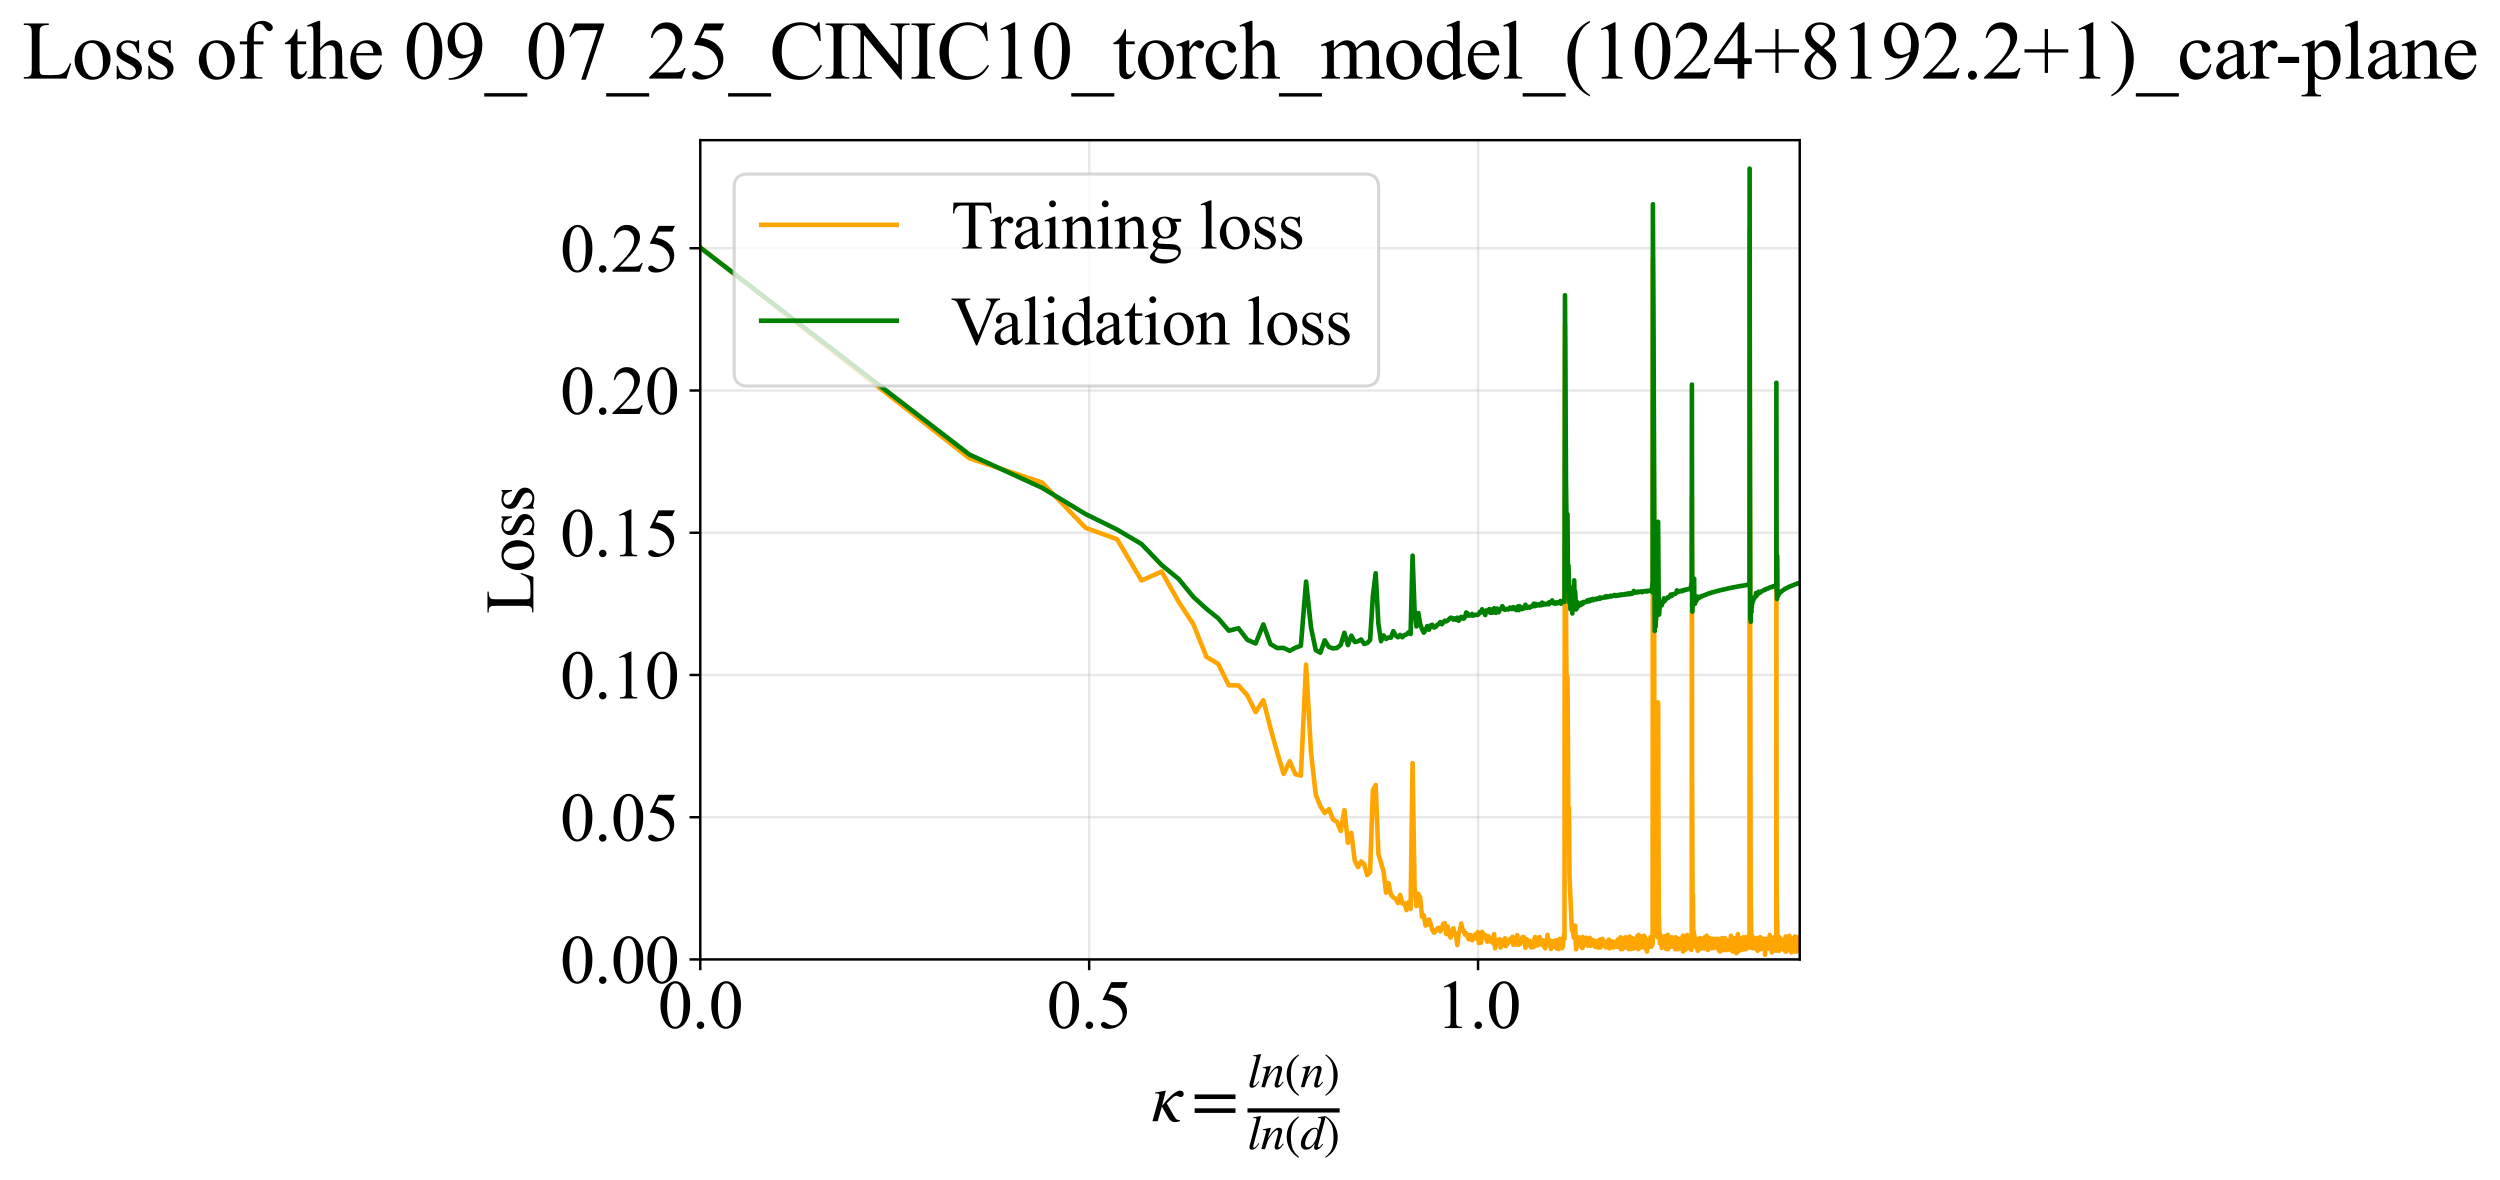 <?xml version="1.0" encoding="utf-8" standalone="no"?>
<!DOCTYPE svg PUBLIC "-//W3C//DTD SVG 1.1//EN"
  "http://www.w3.org/Graphics/SVG/1.1/DTD/svg11.dtd">
<svg xmlns:xlink="http://www.w3.org/1999/xlink" width="812.035pt" height="383.266pt" viewBox="0 0 812.035 383.266" xmlns="http://www.w3.org/2000/svg" version="1.1">
 <defs>
  <style type="text/css">*{stroke-linejoin: round; stroke-linecap: butt}</style>
 </defs>
 <g id="figure_1">
  <g id="patch_1">
   <path d="M 0 383.266 
L 812.035 383.266 
L 812.035 0 
L 0 0 
z
" style="fill: #ffffff"/>
  </g>
  <g id="axes_1">
   <g id="patch_2">
    <path d="M 227.457 311.644 
L 584.577 311.644 
L 584.577 45.532 
L 227.457 45.532 
z
" style="fill: #ffffff"/>
   </g>
   <g id="matplotlib.axis_1">
    <g id="xtick_1">
     <g id="line2d_1">
      <path d="M 227.457 311.644 
L 227.457 45.532 
" clip-path="url(#p19ef780a55)" style="fill: none; stroke: #b0b0b0; stroke-opacity: 0.3; stroke-width: 0.8; stroke-linecap: square"/>
     </g>
     <g id="line2d_2">
      <defs>
       <path id="m8bd8bf5f7b" d="M 0 0 
L 0 3.5 
" style="stroke: #000000; stroke-width: 0.8"/>
      </defs>
      <g>
       <use xlink:href="#m8bd8bf5f7b" x="227.457" y="311.644" style="stroke: #000000; stroke-width: 0.8"/>
      </g>
     </g>
     <g id="text_1">
      <!-- 0.0 -->
      <g transform="translate(213.707 333.92) scale(0.22 -0.22)">
       <defs>
        <path id="TimesNewRomanPSMT-30" d="M 231 2094 
Q 231 2819 450 3342 
Q 669 3866 1031 4122 
Q 1313 4325 1613 4325 
Q 2100 4325 2488 3828 
Q 2972 3213 2972 2159 
Q 2972 1422 2759 906 
Q 2547 391 2217 158 
Q 1888 -75 1581 -75 
Q 975 -75 572 641 
Q 231 1244 231 2094 
z
M 844 2016 
Q 844 1141 1059 588 
Q 1238 122 1591 122 
Q 1759 122 1940 273 
Q 2122 425 2216 781 
Q 2359 1319 2359 2297 
Q 2359 3022 2209 3506 
Q 2097 3866 1919 4016 
Q 1791 4119 1609 4119 
Q 1397 4119 1231 3928 
Q 1006 3669 925 3112 
Q 844 2556 844 2016 
z
" transform="scale(0.016)"/>
        <path id="TimesNewRomanPSMT-2e" d="M 800 606 
Q 947 606 1047 504 
Q 1147 403 1147 259 
Q 1147 116 1045 14 
Q 944 -88 800 -88 
Q 656 -88 554 14 
Q 453 116 453 259 
Q 453 406 554 506 
Q 656 606 800 606 
z
" transform="scale(0.016)"/>
       </defs>
       <use xlink:href="#TimesNewRomanPSMT-30"/>
       <use xlink:href="#TimesNewRomanPSMT-2e" transform="translate(50 0)"/>
       <use xlink:href="#TimesNewRomanPSMT-30" transform="translate(75 0)"/>
      </g>
     </g>
    </g>
    <g id="xtick_2">
     <g id="line2d_3">
      <path d="M 353.776 311.644 
L 353.776 45.532 
" clip-path="url(#p19ef780a55)" style="fill: none; stroke: #b0b0b0; stroke-opacity: 0.3; stroke-width: 0.8; stroke-linecap: square"/>
     </g>
     <g id="line2d_4">
      <g>
       <use xlink:href="#m8bd8bf5f7b" x="353.776" y="311.644" style="stroke: #000000; stroke-width: 0.8"/>
      </g>
     </g>
     <g id="text_2">
      <!-- 0.5 -->
      <g transform="translate(340.026 333.92) scale(0.22 -0.22)">
       <defs>
        <path id="TimesNewRomanPSMT-35" d="M 2778 4238 
L 2534 3706 
L 1259 3706 
L 981 3138 
Q 1809 3016 2294 2522 
Q 2709 2097 2709 1522 
Q 2709 1188 2573 903 
Q 2438 619 2231 419 
Q 2025 219 1772 97 
Q 1413 -75 1034 -75 
Q 653 -75 479 54 
Q 306 184 306 341 
Q 306 428 378 495 
Q 450 563 559 563 
Q 641 563 702 538 
Q 763 513 909 409 
Q 1144 247 1384 247 
Q 1750 247 2026 523 
Q 2303 800 2303 1197 
Q 2303 1581 2056 1914 
Q 1809 2247 1375 2428 
Q 1034 2569 447 2591 
L 1259 4238 
L 2778 4238 
z
" transform="scale(0.016)"/>
       </defs>
       <use xlink:href="#TimesNewRomanPSMT-30"/>
       <use xlink:href="#TimesNewRomanPSMT-2e" transform="translate(50 0)"/>
       <use xlink:href="#TimesNewRomanPSMT-35" transform="translate(75 0)"/>
      </g>
     </g>
    </g>
    <g id="xtick_3">
     <g id="line2d_5">
      <path d="M 480.094 311.644 
L 480.094 45.532 
" clip-path="url(#p19ef780a55)" style="fill: none; stroke: #b0b0b0; stroke-opacity: 0.3; stroke-width: 0.8; stroke-linecap: square"/>
     </g>
     <g id="line2d_6">
      <g>
       <use xlink:href="#m8bd8bf5f7b" x="480.094" y="311.644" style="stroke: #000000; stroke-width: 0.8"/>
      </g>
     </g>
     <g id="text_3">
      <!-- 1.0 -->
      <g transform="translate(466.344 333.92) scale(0.22 -0.22)">
       <defs>
        <path id="TimesNewRomanPSMT-31" d="M 750 3822 
L 1781 4325 
L 1884 4325 
L 1884 747 
Q 1884 391 1914 303 
Q 1944 216 2037 169 
Q 2131 122 2419 116 
L 2419 0 
L 825 0 
L 825 116 
Q 1125 122 1212 167 
Q 1300 213 1334 289 
Q 1369 366 1369 747 
L 1369 3034 
Q 1369 3497 1338 3628 
Q 1316 3728 1258 3775 
Q 1200 3822 1119 3822 
Q 1003 3822 797 3725 
L 750 3822 
z
" transform="scale(0.016)"/>
       </defs>
       <use xlink:href="#TimesNewRomanPSMT-31"/>
       <use xlink:href="#TimesNewRomanPSMT-2e" transform="translate(50 0)"/>
       <use xlink:href="#TimesNewRomanPSMT-30" transform="translate(75 0)"/>
      </g>
     </g>
    </g>
    <g id="text_4">
     <!-- $\kappa  = \frac{ln(n)}{ln(d)}$ -->
     <g transform="translate(374.007 364.186) scale(0.22 -0.22)">
      <defs>
       <path id="STIXGeneral-Italic-3ba" d="M 979 1440 
L 998 1446 
Q 1850 2541 2464 2790 
Q 2547 2822 2630 2822 
Q 2797 2822 2886 2736 
Q 2976 2650 2976 2522 
Q 2976 2387 2893 2307 
Q 2810 2227 2682 2227 
Q 2605 2227 2502 2288 
Q 2400 2349 2336 2349 
Q 2170 2349 1990 2205 
Q 1811 2061 1414 1645 
L 2042 544 
Q 2202 262 2310 182 
Q 2419 102 2624 102 
L 2624 0 
Q 2374 -83 2182 -83 
Q 1786 -83 1555 326 
L 960 1350 
L 576 0 
L 90 0 
L 640 1978 
Q 730 2317 730 2406 
Q 730 2560 518 2560 
L 339 2560 
L 339 2650 
Q 678 2694 1306 2822 
L 1325 2803 
L 979 1440 
z
" transform="scale(0.016)"/>
       <path id="STIXGeneral-Regular-3d" d="M 4077 2048 
L 307 2048 
L 307 2470 
L 4077 2470 
L 4077 2048 
z
M 4077 768 
L 307 768 
L 307 1190 
L 4077 1190 
L 4077 768 
z
" transform="scale(0.016)"/>
       <path id="STIXGeneral-Italic-6c" d="M 1786 4339 
L 806 595 
Q 755 410 755 320 
Q 755 205 864 205 
Q 1037 205 1293 570 
L 1453 794 
L 1542 730 
Q 1254 275 1046 102 
Q 838 -70 576 -70 
Q 262 -70 262 288 
Q 262 397 288 480 
L 1165 3834 
Q 1184 3898 1184 3955 
Q 1184 4096 870 4096 
L 755 4096 
L 755 4198 
Q 1203 4250 1747 4371 
L 1786 4339 
z
" transform="scale(0.016)"/>
       <path id="STIXGeneral-Italic-6e" d="M 2944 749 
L 3034 666 
Q 2707 218 2534 80 
Q 2362 -58 2138 -58 
Q 2010 -58 1923 28 
Q 1837 115 1837 288 
Q 1837 390 1939 768 
L 2221 1805 
Q 2310 2150 2310 2310 
Q 2310 2496 2157 2496 
Q 1971 2496 1750 2275 
Q 1530 2054 1210 1587 
Q 998 1274 899 1024 
Q 800 774 570 0 
L 90 0 
L 704 2240 
Q 717 2304 717 2349 
Q 717 2445 630 2480 
Q 544 2515 301 2522 
L 301 2624 
Q 550 2675 857 2729 
Q 1165 2784 1338 2822 
L 1363 2810 
L 934 1414 
Q 1408 2170 1753 2496 
Q 2099 2822 2413 2822 
Q 2611 2822 2720 2716 
Q 2829 2611 2829 2432 
Q 2829 2272 2765 2048 
L 2406 749 
Q 2317 429 2317 358 
Q 2317 243 2419 243 
Q 2541 243 2810 582 
Q 2854 634 2944 749 
z
" transform="scale(0.016)"/>
       <path id="STIXGeneral-Regular-28" d="M 1946 -1030 
L 1869 -1133 
Q 1126 -710 716 32 
Q 307 774 307 1613 
Q 307 3386 1888 4326 
L 1946 4224 
Q 1293 3667 1075 3126 
Q 858 2586 858 1632 
Q 858 685 1082 96 
Q 1306 -493 1946 -1030 
z
" transform="scale(0.016)"/>
       <path id="STIXGeneral-Regular-29" d="M 186 4224 
L 262 4326 
Q 992 3891 1408 3148 
Q 1824 2406 1824 1581 
Q 1824 -166 243 -1133 
L 186 -1030 
Q 845 -486 1059 54 
Q 1274 595 1274 1562 
Q 1274 2534 1059 3120 
Q 845 3706 186 4224 
z
" transform="scale(0.016)"/>
       <path id="STIXGeneral-Italic-64" d="M 3334 4371 
L 3373 4333 
L 3123 3360 
L 2739 1958 
Q 2323 429 2323 384 
Q 2323 256 2438 256 
Q 2522 256 2614 336 
Q 2707 416 2963 710 
L 3040 646 
Q 2547 -83 2099 -83 
Q 1978 -83 1907 -6 
Q 1837 70 1837 205 
Q 1837 397 1920 774 
Q 1645 307 1379 118 
Q 1114 -70 781 -70 
Q 461 -70 278 125 
Q 96 320 96 678 
Q 96 1440 713 2131 
Q 1331 2822 1965 2822 
Q 2163 2822 2256 2732 
Q 2349 2643 2381 2451 
L 2387 2451 
L 2675 3494 
Q 2765 3808 2765 3949 
Q 2765 4051 2694 4076 
Q 2624 4102 2355 4115 
L 2355 4224 
Q 2848 4269 3334 4371 
z
M 2278 2310 
Q 2278 2477 2185 2576 
Q 2093 2675 1978 2675 
Q 1677 2675 1395 2381 
Q 1075 2042 864 1571 
Q 653 1101 653 704 
Q 653 486 752 361 
Q 851 237 1024 237 
Q 1312 237 1606 550 
Q 1901 864 2089 1350 
Q 2278 1837 2278 2310 
z
" transform="scale(0.016)"/>
      </defs>
      <use xlink:href="#STIXGeneral-Italic-3ba" transform="translate(0 0.003)"/>
      <use xlink:href="#STIXGeneral-Regular-3d" transform="translate(58.84 0.003)"/>
      <use xlink:href="#STIXGeneral-Italic-6c" transform="translate(141.78 50.192) scale(0.7)"/>
      <use xlink:href="#STIXGeneral-Italic-6e" transform="translate(161.24 50.192) scale(0.7)"/>
      <use xlink:href="#STIXGeneral-Regular-28" transform="translate(196.24 50.192) scale(0.7)"/>
      <use xlink:href="#STIXGeneral-Italic-6e" transform="translate(219.55 50.192) scale(0.7)"/>
      <use xlink:href="#STIXGeneral-Regular-29" transform="translate(254.55 50.192) scale(0.7)"/>
      <use xlink:href="#STIXGeneral-Italic-6c" transform="translate(141.78 -41.258) scale(0.7)"/>
      <use xlink:href="#STIXGeneral-Italic-6e" transform="translate(161.24 -41.258) scale(0.7)"/>
      <use xlink:href="#STIXGeneral-Regular-28" transform="translate(196.24 -41.258) scale(0.7)"/>
      <use xlink:href="#STIXGeneral-Italic-64" transform="translate(219.55 -41.258) scale(0.7)"/>
      <use xlink:href="#STIXGeneral-Regular-29" transform="translate(254.55 -41.258) scale(0.7)"/>
      <path d="M 141.78 12.8 
L 141.78 19.05 
L 277.86 19.05 
L 277.86 12.8 
L 141.78 12.8 
z
"/>
     </g>
    </g>
   </g>
   <g id="matplotlib.axis_2">
    <g id="ytick_1">
     <g id="line2d_7">
      <path d="M 227.457 311.644 
L 584.577 311.644 
" clip-path="url(#p19ef780a55)" style="fill: none; stroke: #b0b0b0; stroke-opacity: 0.3; stroke-width: 0.8; stroke-linecap: square"/>
     </g>
     <g id="line2d_8">
      <defs>
       <path id="mb06fb853f2" d="M 0 0 
L -3.5 0 
" style="stroke: #000000; stroke-width: 0.8"/>
      </defs>
      <g>
       <use xlink:href="#mb06fb853f2" x="227.457" y="311.644" style="stroke: #000000; stroke-width: 0.8"/>
      </g>
     </g>
     <g id="text_5">
      <!-- 0.00 -->
      <g transform="translate(181.957 319.282) scale(0.22 -0.22)">
       <use xlink:href="#TimesNewRomanPSMT-30"/>
       <use xlink:href="#TimesNewRomanPSMT-2e" transform="translate(50 0)"/>
       <use xlink:href="#TimesNewRomanPSMT-30" transform="translate(75 0)"/>
       <use xlink:href="#TimesNewRomanPSMT-30" transform="translate(125 0)"/>
      </g>
     </g>
    </g>
    <g id="ytick_2">
     <g id="line2d_9">
      <path d="M 227.457 265.442 
L 584.577 265.442 
" clip-path="url(#p19ef780a55)" style="fill: none; stroke: #b0b0b0; stroke-opacity: 0.3; stroke-width: 0.8; stroke-linecap: square"/>
     </g>
     <g id="line2d_10">
      <g>
       <use xlink:href="#mb06fb853f2" x="227.457" y="265.442" style="stroke: #000000; stroke-width: 0.8"/>
      </g>
     </g>
     <g id="text_6">
      <!-- 0.05 -->
      <g transform="translate(181.957 273.08) scale(0.22 -0.22)">
       <use xlink:href="#TimesNewRomanPSMT-30"/>
       <use xlink:href="#TimesNewRomanPSMT-2e" transform="translate(50 0)"/>
       <use xlink:href="#TimesNewRomanPSMT-30" transform="translate(75 0)"/>
       <use xlink:href="#TimesNewRomanPSMT-35" transform="translate(125 0)"/>
      </g>
     </g>
    </g>
    <g id="ytick_3">
     <g id="line2d_11">
      <path d="M 227.457 219.24 
L 584.577 219.24 
" clip-path="url(#p19ef780a55)" style="fill: none; stroke: #b0b0b0; stroke-opacity: 0.3; stroke-width: 0.8; stroke-linecap: square"/>
     </g>
     <g id="line2d_12">
      <g>
       <use xlink:href="#mb06fb853f2" x="227.457" y="219.24" style="stroke: #000000; stroke-width: 0.8"/>
      </g>
     </g>
     <g id="text_7">
      <!-- 0.10 -->
      <g transform="translate(181.957 226.878) scale(0.22 -0.22)">
       <use xlink:href="#TimesNewRomanPSMT-30"/>
       <use xlink:href="#TimesNewRomanPSMT-2e" transform="translate(50 0)"/>
       <use xlink:href="#TimesNewRomanPSMT-31" transform="translate(75 0)"/>
       <use xlink:href="#TimesNewRomanPSMT-30" transform="translate(125 0)"/>
      </g>
     </g>
    </g>
    <g id="ytick_4">
     <g id="line2d_13">
      <path d="M 227.457 173.038 
L 584.577 173.038 
" clip-path="url(#p19ef780a55)" style="fill: none; stroke: #b0b0b0; stroke-opacity: 0.3; stroke-width: 0.8; stroke-linecap: square"/>
     </g>
     <g id="line2d_14">
      <g>
       <use xlink:href="#mb06fb853f2" x="227.457" y="173.038" style="stroke: #000000; stroke-width: 0.8"/>
      </g>
     </g>
     <g id="text_8">
      <!-- 0.15 -->
      <g transform="translate(181.957 180.676) scale(0.22 -0.22)">
       <use xlink:href="#TimesNewRomanPSMT-30"/>
       <use xlink:href="#TimesNewRomanPSMT-2e" transform="translate(50 0)"/>
       <use xlink:href="#TimesNewRomanPSMT-31" transform="translate(75 0)"/>
       <use xlink:href="#TimesNewRomanPSMT-35" transform="translate(125 0)"/>
      </g>
     </g>
    </g>
    <g id="ytick_5">
     <g id="line2d_15">
      <path d="M 227.457 126.836 
L 584.577 126.836 
" clip-path="url(#p19ef780a55)" style="fill: none; stroke: #b0b0b0; stroke-opacity: 0.3; stroke-width: 0.8; stroke-linecap: square"/>
     </g>
     <g id="line2d_16">
      <g>
       <use xlink:href="#mb06fb853f2" x="227.457" y="126.836" style="stroke: #000000; stroke-width: 0.8"/>
      </g>
     </g>
     <g id="text_9">
      <!-- 0.20 -->
      <g transform="translate(181.957 134.474) scale(0.22 -0.22)">
       <defs>
        <path id="TimesNewRomanPSMT-32" d="M 2934 816 
L 2638 0 
L 138 0 
L 138 116 
Q 1241 1122 1691 1759 
Q 2141 2397 2141 2925 
Q 2141 3328 1894 3587 
Q 1647 3847 1303 3847 
Q 991 3847 742 3664 
Q 494 3481 375 3128 
L 259 3128 
Q 338 3706 661 4015 
Q 984 4325 1469 4325 
Q 1984 4325 2329 3994 
Q 2675 3663 2675 3213 
Q 2675 2891 2525 2569 
Q 2294 2063 1775 1497 
Q 997 647 803 472 
L 1909 472 
Q 2247 472 2383 497 
Q 2519 522 2628 598 
Q 2738 675 2819 816 
L 2934 816 
z
" transform="scale(0.016)"/>
       </defs>
       <use xlink:href="#TimesNewRomanPSMT-30"/>
       <use xlink:href="#TimesNewRomanPSMT-2e" transform="translate(50 0)"/>
       <use xlink:href="#TimesNewRomanPSMT-32" transform="translate(75 0)"/>
       <use xlink:href="#TimesNewRomanPSMT-30" transform="translate(125 0)"/>
      </g>
     </g>
    </g>
    <g id="ytick_6">
     <g id="line2d_17">
      <path d="M 227.457 80.634 
L 584.577 80.634 
" clip-path="url(#p19ef780a55)" style="fill: none; stroke: #b0b0b0; stroke-opacity: 0.3; stroke-width: 0.8; stroke-linecap: square"/>
     </g>
     <g id="line2d_18">
      <g>
       <use xlink:href="#mb06fb853f2" x="227.457" y="80.634" style="stroke: #000000; stroke-width: 0.8"/>
      </g>
     </g>
     <g id="text_10">
      <!-- 0.25 -->
      <g transform="translate(181.957 88.272) scale(0.22 -0.22)">
       <use xlink:href="#TimesNewRomanPSMT-30"/>
       <use xlink:href="#TimesNewRomanPSMT-2e" transform="translate(50 0)"/>
       <use xlink:href="#TimesNewRomanPSMT-32" transform="translate(75 0)"/>
       <use xlink:href="#TimesNewRomanPSMT-35" transform="translate(125 0)"/>
      </g>
     </g>
    </g>
    <g id="text_11">
     <!-- Loss -->
     <g transform="translate(173.251 199.369) rotate(-90) scale(0.22 -0.22)">
      <defs>
       <path id="TimesNewRomanPSMT-4c" d="M 3669 1172 
L 3772 1150 
L 3409 0 
L 128 0 
L 128 116 
L 288 116 
Q 556 116 672 291 
Q 738 391 738 753 
L 738 3488 
Q 738 3884 650 3984 
Q 528 4122 288 4122 
L 128 4122 
L 128 4238 
L 2047 4238 
L 2047 4122 
Q 1709 4125 1573 4059 
Q 1438 3994 1388 3894 
Q 1338 3794 1338 3416 
L 1338 753 
Q 1338 494 1388 397 
Q 1425 331 1503 300 
Q 1581 269 1991 269 
L 2300 269 
Q 2788 269 2984 341 
Q 3181 413 3343 595 
Q 3506 778 3669 1172 
z
" transform="scale(0.016)"/>
       <path id="TimesNewRomanPSMT-6f" d="M 1600 2947 
Q 2250 2947 2644 2453 
Q 2978 2031 2978 1484 
Q 2978 1100 2793 706 
Q 2609 313 2286 112 
Q 1963 -88 1566 -88 
Q 919 -88 538 428 
Q 216 863 216 1403 
Q 216 1797 411 2186 
Q 606 2575 925 2761 
Q 1244 2947 1600 2947 
z
M 1503 2744 
Q 1338 2744 1170 2645 
Q 1003 2547 900 2300 
Q 797 2053 797 1666 
Q 797 1041 1045 587 
Q 1294 134 1700 134 
Q 2003 134 2200 384 
Q 2397 634 2397 1244 
Q 2397 2006 2069 2444 
Q 1847 2744 1503 2744 
z
" transform="scale(0.016)"/>
       <path id="TimesNewRomanPSMT-73" d="M 2050 2947 
L 2050 1972 
L 1947 1972 
Q 1828 2431 1642 2597 
Q 1456 2763 1169 2763 
Q 950 2763 815 2647 
Q 681 2531 681 2391 
Q 681 2216 781 2091 
Q 878 1963 1175 1819 
L 1631 1597 
Q 2266 1288 2266 781 
Q 2266 391 1970 151 
Q 1675 -88 1309 -88 
Q 1047 -88 709 6 
Q 606 38 541 38 
Q 469 38 428 -44 
L 325 -44 
L 325 978 
L 428 978 
Q 516 541 762 319 
Q 1009 97 1316 97 
Q 1531 97 1667 223 
Q 1803 350 1803 528 
Q 1803 744 1651 891 
Q 1500 1038 1047 1263 
Q 594 1488 453 1669 
Q 313 1847 313 2119 
Q 313 2472 555 2709 
Q 797 2947 1181 2947 
Q 1350 2947 1591 2875 
Q 1750 2828 1803 2828 
Q 1853 2828 1881 2850 
Q 1909 2872 1947 2947 
L 2050 2947 
z
" transform="scale(0.016)"/>
      </defs>
      <use xlink:href="#TimesNewRomanPSMT-4c"/>
      <use xlink:href="#TimesNewRomanPSMT-6f" transform="translate(61.084 0)"/>
      <use xlink:href="#TimesNewRomanPSMT-73" transform="translate(111.084 0)"/>
      <use xlink:href="#TimesNewRomanPSMT-73" transform="translate(150 0)"/>
     </g>
    </g>
   </g>
   <g id="line2d_19">
    <path d="M 227.457 80.319 
L 314.872 148.847 
L 338.441 156.725 
L 352.636 171.466 
L 362.827 175.139 
L 370.782 188.537 
L 377.308 185.674 
L 382.841 195.444 
L 387.643 202.812 
L 391.886 213.368 
L 395.686 215.634 
L 399.127 222.588 
L 402.271 222.636 
L 405.166 225.877 
L 407.847 231.311 
L 410.344 227.437 
L 412.681 236.547 
L 414.878 244.481 
L 416.949 251.374 
L 418.909 247.28 
L 420.769 251.49 
L 422.539 251.921 
L 424.227 215.905 
L 425.84 244.526 
L 427.384 258.148 
L 428.866 261.827 
L 430.29 264.073 
L 431.66 262.821 
L 432.981 266.178 
L 434.256 266.933 
L 435.487 269.905 
L 436.678 263.143 
L 437.832 273.694 
L 438.95 270.562 
L 440.035 279.533 
L 441.088 281.63 
L 442.112 279.835 
L 443.108 280.761 
L 444.077 284.247 
L 445.022 283.278 
L 445.942 256.669 
L 446.84 254.971 
L 447.716 277.365 
L 449.408 283.061 
L 450.225 289.945 
L 451.024 286.845 
L 451.806 290.667 
L 452.572 291.466 
L 453.322 291.914 
L 454.057 293.301 
L 454.777 290.704 
L 455.484 293.476 
L 456.177 293.382 
L 456.857 295.608 
L 457.524 293.025 
L 458.18 295.253 
L 458.824 247.88 
L 459.457 288.083 
L 460.079 294.28 
L 460.69 290.302 
L 461.292 291.569 
L 461.883 297.767 
L 462.466 297.318 
L 463.039 300.636 
L 463.603 300.408 
L 464.159 298.663 
L 464.706 300.144 
L 465.245 302.072 
L 465.776 302.938 
L 466.3 302.434 
L 466.816 301.618 
L 467.325 301.372 
L 467.827 302.506 
L 468.323 301.417 
L 468.811 300.07 
L 469.293 299.85 
L 469.769 303.419 
L 470.239 300.939 
L 470.702 303.108 
L 471.16 304.524 
L 472.059 301.524 
L 472.501 303.4 
L 472.937 303.852 
L 473.367 306.958 
L 473.793 302.993 
L 474.214 302.145 
L 474.63 299.955 
L 475.041 301.824 
L 475.448 302.415 
L 475.851 303.568 
L 476.248 303.098 
L 477.031 305.073 
L 477.417 303.766 
L 477.798 303.768 
L 478.175 305.403 
L 478.549 305.11 
L 478.918 304.642 
L 479.284 303.472 
L 479.647 304.776 
L 480.005 302.767 
L 480.361 306.306 
L 480.712 305.548 
L 481.061 306.187 
L 481.406 302.691 
L 481.748 304.452 
L 482.087 303.568 
L 482.422 303.779 
L 483.084 305.868 
L 483.411 304.044 
L 483.735 304.896 
L 484.056 304.662 
L 484.374 305.924 
L 484.689 305.473 
L 485.002 306.399 
L 485.311 303.456 
L 485.619 308.016 
L 485.924 305.34 
L 486.226 306.319 
L 486.525 305.715 
L 486.823 305.607 
L 487.118 305.093 
L 487.41 307.762 
L 487.7 307.041 
L 487.988 305.738 
L 488.274 305.462 
L 488.557 306.821 
L 488.839 304.778 
L 489.118 307.34 
L 489.395 305.563 
L 489.669 306.581 
L 489.942 306.314 
L 490.482 305.061 
L 490.749 305.816 
L 491.014 304.839 
L 491.277 304.3 
L 491.538 306.868 
L 491.797 306.333 
L 492.054 306.62 
L 492.31 304.604 
L 492.564 306.805 
L 492.816 303.78 
L 493.066 305.812 
L 493.315 306.865 
L 493.562 306.37 
L 493.807 306.639 
L 494.051 305.35 
L 494.293 305.397 
L 494.533 304.318 
L 494.772 305.884 
L 495.009 304.451 
L 495.245 304.851 
L 495.479 307.841 
L 495.712 305.854 
L 495.943 305.104 
L 496.173 305.893 
L 496.401 305.647 
L 496.628 306.94 
L 496.854 305.65 
L 497.301 307.71 
L 497.742 306.147 
L 497.961 307.687 
L 498.179 306.907 
L 498.395 305.143 
L 498.61 304.356 
L 498.823 307.185 
L 499.036 306.168 
L 499.247 306.165 
L 499.457 305.659 
L 499.666 306.959 
L 499.873 304.644 
L 500.079 304.387 
L 500.489 306.683 
L 500.692 306.698 
L 500.894 306.155 
L 501.094 306.934 
L 501.294 305.42 
L 501.492 307.467 
L 501.69 305.933 
L 501.886 308.001 
L 502.276 305.685 
L 502.469 306.711 
L 502.661 303.651 
L 502.853 307.007 
L 503.043 305.684 
L 503.232 305.945 
L 503.42 305.425 
L 503.794 308.254 
L 503.979 305.679 
L 504.164 305.687 
L 504.347 307.483 
L 504.53 306.454 
L 504.712 307.489 
L 504.892 305.953 
L 505.072 306.973 
L 505.251 305.443 
L 505.607 308.009 
L 505.783 305.694 
L 505.959 305.44 
L 506.133 308.264 
L 506.307 306.205 
L 506.48 306.723 
L 506.653 304.929 
L 506.995 305.948 
L 507.165 305.955 
L 507.334 308.011 
L 507.502 307.752 
L 507.669 307.242 
L 508.002 303.632 
L 508.167 304.852 
L 508.332 105.706 
L 508.658 199.761 
L 508.982 244.088 
L 509.143 219.85 
L 509.463 270.795 
L 509.621 262.354 
L 509.78 284.617 
L 510.56 301.852 
L 510.714 302.431 
L 510.867 301.878 
L 511.172 304.535 
L 511.324 301.595 
L 511.474 303.802 
L 511.625 300.662 
L 511.923 308.333 
L 512.072 304.912 
L 512.219 306.491 
L 512.367 306.091 
L 512.513 304.926 
L 512.659 306.297 
L 512.805 304.487 
L 512.95 307.08 
L 513.094 306.97 
L 513.238 305.594 
L 513.381 306.356 
L 513.523 304.576 
L 513.665 307.626 
L 513.807 305.355 
L 513.948 307.931 
L 514.088 304.345 
L 514.228 307.402 
L 514.367 306.154 
L 514.506 306.922 
L 514.644 305.91 
L 514.782 305.91 
L 514.919 304.883 
L 515.056 306.432 
L 515.192 304.624 
L 515.328 304.896 
L 515.598 306.433 
L 515.732 305.161 
L 515.866 307.207 
L 516.132 305.664 
L 516.264 306.706 
L 516.396 304.639 
L 516.527 307.165 
L 516.658 307.21 
L 516.788 305.153 
L 516.918 306.451 
L 517.048 306.444 
L 517.177 305.944 
L 517.305 306.963 
L 517.433 305.437 
L 517.561 306.712 
L 517.688 305.433 
L 517.815 306.193 
L 517.941 306.192 
L 518.067 307.479 
L 518.317 305.69 
L 518.442 306.98 
L 518.566 306.2 
L 518.69 306.208 
L 518.813 306.721 
L 518.936 307.746 
L 519.058 307.493 
L 519.302 305.44 
L 519.544 307.758 
L 519.665 305.191 
L 519.785 307.752 
L 520.024 305.958 
L 520.261 306.989 
L 520.379 307.245 
L 520.497 304.944 
L 520.731 306.737 
L 520.848 305.713 
L 521.195 306.734 
L 521.31 305.967 
L 521.425 305.964 
L 521.654 307.755 
L 521.767 306.224 
L 522.106 306.736 
L 522.33 306.225 
L 522.442 307.253 
L 522.553 305.201 
L 522.775 308.024 
L 522.885 307.767 
L 522.995 305.97 
L 523.105 306.225 
L 523.214 307.765 
L 523.323 306.485 
L 523.431 307.257 
L 523.54 305.714 
L 523.648 307.513 
L 523.755 306.23 
L 523.863 306.486 
L 524.076 307.771 
L 524.183 306.231 
L 524.289 307.517 
L 524.5 305.976 
L 524.605 307.002 
L 524.815 306.232 
L 525.023 307.517 
L 525.23 306.232 
L 525.333 307.002 
L 525.436 305.207 
L 525.538 307.514 
L 525.844 305.465 
L 526.147 307.005 
L 526.348 304.438 
L 526.448 308.286 
L 526.746 304.695 
L 526.845 305.208 
L 526.944 308.289 
L 527.14 305.469 
L 527.335 307.009 
L 527.433 307.007 
L 527.627 305.724 
L 527.723 305.724 
L 527.819 305.213 
L 527.915 306.495 
L 528.011 304.442 
L 528.107 307.779 
L 528.202 306.494 
L 528.392 307.523 
L 528.486 305.725 
L 528.581 307.267 
L 528.675 306.753 
L 528.768 304.7 
L 529.048 308.294 
L 529.141 306.497 
L 529.234 307.524 
L 529.326 304.186 
L 529.418 304.443 
L 529.51 305.215 
L 529.602 307.782 
L 529.693 305.471 
L 529.875 308.295 
L 530.147 304.7 
L 530.237 304.957 
L 530.417 308.039 
L 530.506 307.523 
L 530.595 307.007 
L 530.773 308.036 
L 530.862 305.211 
L 530.95 307.782 
L 531.038 304.958 
L 531.214 305.985 
L 531.301 306.499 
L 531.388 305.986 
L 531.475 306.243 
L 531.562 305.73 
L 531.649 307.526 
L 531.735 304.701 
L 531.822 307.012 
L 531.908 303.932 
L 532.165 308.297 
L 532.25 303.677 
L 532.335 307.526 
L 532.42 306.243 
L 532.504 307.27 
L 532.589 306.243 
L 532.673 306.757 
L 532.757 305.217 
L 532.841 305.474 
L 533.008 307.784 
L 533.175 305.988 
L 533.257 306.759 
L 533.34 304.191 
L 533.423 304.961 
L 533.669 306.758 
L 533.833 307.272 
L 533.995 303.936 
L 534.238 307.273 
L 534.318 304.449 
L 534.399 308.041 
L 534.479 307.272 
L 534.718 306.246 
L 534.798 305.219 
L 534.877 306.246 
L 534.956 309.069 
L 535.114 307.272 
L 535.193 307.786 
L 535.271 305.734 
L 535.349 307.787 
L 535.428 305.476 
L 535.583 306.504 
L 535.738 307.53 
L 535.816 307.273 
L 535.893 306.504 
L 535.97 307.017 
L 536.047 304.451 
L 536.123 306.759 
L 536.2 304.707 
L 536.352 307.531 
L 536.655 306.503 
L 536.731 306.729 
L 536.806 306.129 
L 536.881 83.876 
L 536.956 99.121 
L 537.105 122.966 
L 537.402 254.894 
L 537.549 276.106 
L 537.623 269.422 
L 537.696 271.407 
L 537.843 294.364 
L 538.061 301.097 
L 538.278 303.992 
L 538.35 304.411 
L 538.422 302.174 
L 538.494 288.709 
L 538.566 228.164 
L 538.78 296.316 
L 538.851 298.22 
L 538.922 303.697 
L 538.993 302.053 
L 539.204 306.459 
L 539.345 304.576 
L 539.415 306.446 
L 539.485 303.889 
L 539.763 307.902 
L 539.97 305.028 
L 540.039 306.666 
L 540.108 305.903 
L 540.176 306.674 
L 540.245 306.161 
L 540.313 306.683 
L 540.381 306.429 
L 540.449 306.167 
L 540.517 304.388 
L 540.585 307.46 
L 540.653 306.18 
L 540.72 304.131 
L 540.788 305.933 
L 540.855 304.393 
L 540.989 306.712 
L 541.056 306.705 
L 541.123 305.179 
L 541.19 308.267 
L 541.256 306.206 
L 541.323 305.699 
L 541.389 307.485 
L 541.455 306.468 
L 541.521 306.981 
L 541.719 303.641 
L 541.85 308.275 
L 541.98 306.217 
L 542.045 306.737 
L 542.175 305.967 
L 542.24 307.244 
L 542.305 304.684 
L 542.369 306.487 
L 542.498 306.995 
L 542.562 306.983 
L 542.626 306.479 
L 542.754 307.51 
L 542.818 307.254 
L 543.009 304.434 
L 543.072 306.486 
L 543.135 305.975 
L 543.198 305.722 
L 543.261 307.001 
L 543.387 305.718 
L 543.45 305.721 
L 543.699 307.517 
L 543.761 307.263 
L 543.823 304.953 
L 543.885 307.519 
L 543.947 307.264 
L 544.009 307.261 
L 544.071 306.238 
L 544.132 308.291 
L 544.193 304.441 
L 544.255 306.238 
L 544.438 307.265 
L 544.62 304.7 
L 544.802 308.03 
L 544.862 308.291 
L 544.982 304.955 
L 545.042 307.01 
L 545.102 305.727 
L 545.162 305.471 
L 545.222 308.295 
L 545.281 308.036 
L 545.341 306.497 
L 545.4 307.267 
L 545.46 307.782 
L 545.637 305.473 
L 545.696 306.499 
L 545.755 304.96 
L 545.813 305.986 
L 545.872 305.472 
L 545.989 308.039 
L 546.106 305.73 
L 546.164 305.987 
L 546.395 308.297 
L 546.453 307.782 
L 546.511 304.961 
L 546.568 308.041 
L 546.626 303.936 
L 546.683 309.068 
L 546.74 306.758 
L 546.855 308.041 
L 547.025 305.732 
L 547.082 307.785 
L 547.139 304.705 
L 547.195 306.502 
L 547.364 308.556 
L 547.477 306.246 
L 547.533 307.272 
L 547.644 306.245 
L 547.7 308.043 
L 547.811 304.962 
L 547.978 306.503 
L 548.033 303.68 
L 548.088 308.044 
L 548.143 306.504 
L 548.198 307.274 
L 548.308 305.734 
L 548.363 307.017 
L 548.417 305.221 
L 548.472 307.274 
L 548.527 307.016 
L 548.581 305.221 
L 548.635 306.762 
L 548.69 306.505 
L 548.852 304.452 
L 549.067 307.275 
L 549.121 304.195 
L 549.174 307.274 
L 549.228 307.018 
L 549.281 305.478 
L 549.335 308.54 
L 549.388 305.731 
L 549.441 306.75 
L 549.494 306.701 
L 549.547 161.491 
L 549.6 251.272 
L 549.653 260.287 
L 549.758 293.791 
L 549.811 290.639 
L 549.864 290.677 
L 550.021 304.798 
L 550.073 305.985 
L 550.125 305.783 
L 550.177 302.654 
L 550.229 307.228 
L 550.281 303.482 
L 550.437 305.435 
L 550.54 307.365 
L 550.694 304.912 
L 550.899 307.713 
L 551.052 305.975 
L 551.103 307.764 
L 551.204 307.507 
L 551.254 307.251 
L 551.305 307.491 
L 551.355 304.94 
L 551.406 307.003 
L 551.456 308.79 
L 551.607 305.461 
L 551.657 307.516 
L 551.707 305.465 
L 551.906 307.265 
L 551.955 306.748 
L 552.005 307.008 
L 552.054 307.009 
L 552.104 306.238 
L 552.153 308.291 
L 552.202 306.236 
L 552.301 304.698 
L 552.399 306.239 
L 552.448 305.982 
L 552.497 305.726 
L 552.594 307.522 
L 552.643 305.214 
L 552.692 307.779 
L 552.74 306.24 
L 552.789 307.779 
L 552.837 307.012 
L 552.885 307.525 
L 553.126 305.729 
L 553.174 305.216 
L 553.222 308.041 
L 553.27 305.987 
L 553.366 307.785 
L 553.413 306.244 
L 553.461 307.272 
L 553.508 307.529 
L 553.556 304.705 
L 553.603 307.272 
L 553.651 308.043 
L 553.698 304.445 
L 553.745 306.244 
L 553.792 305.989 
L 553.839 307.786 
L 553.887 305.987 
L 553.934 306.759 
L 553.98 306.245 
L 554.027 306.244 
L 554.074 304.449 
L 554.121 305.987 
L 554.168 307.53 
L 554.214 305.99 
L 554.261 305.477 
L 554.307 307.786 
L 554.354 303.936 
L 554.4 305.219 
L 554.539 307.787 
L 554.723 306.504 
L 554.769 308.557 
L 554.815 306.247 
L 554.907 307.788 
L 554.952 307.274 
L 554.998 304.963 
L 555.044 307.788 
L 555.089 305.478 
L 555.18 307.018 
L 555.316 304.708 
L 555.361 307.788 
L 555.406 305.992 
L 555.451 305.991 
L 555.541 306.761 
L 555.586 305.992 
L 555.721 307.532 
L 555.854 306.249 
L 555.899 307.532 
L 555.943 305.222 
L 556.032 305.479 
L 556.121 308.046 
L 556.165 306.505 
L 556.253 307.789 
L 556.385 304.966 
L 556.517 307.532 
L 556.56 307.532 
L 556.604 306.506 
L 556.691 306.763 
L 556.778 304.965 
L 556.908 307.79 
L 557.038 305.48 
L 557.081 307.789 
L 557.167 307.02 
L 557.21 306.763 
L 557.253 305.48 
L 557.296 305.736 
L 557.424 307.534 
L 557.552 305.737 
L 557.594 306.763 
L 557.637 304.967 
L 557.722 305.737 
L 557.806 307.534 
L 557.848 305.48 
L 557.933 305.993 
L 557.975 307.276 
L 558.059 304.967 
L 558.1 307.534 
L 558.184 306.507 
L 558.268 308.561 
L 558.309 307.534 
L 558.393 308.047 
L 558.434 305.994 
L 558.517 305.48 
L 558.558 307.534 
L 558.682 305.738 
L 558.723 309.074 
L 558.806 308.561 
L 558.847 306.764 
L 558.888 307.021 
L 558.929 308.561 
L 558.97 304.967 
L 559.011 307.021 
L 559.051 307.791 
L 559.092 305.737 
L 559.174 306.765 
L 559.214 307.277 
L 559.295 307.021 
L 559.336 304.711 
L 559.376 307.535 
L 559.417 307.021 
L 559.457 308.561 
L 559.578 304.968 
L 559.699 305.994 
L 559.739 305.738 
L 559.859 308.561 
L 559.978 305.738 
L 560.058 308.305 
L 560.097 307.535 
L 560.216 304.711 
L 560.295 307.791 
L 560.334 306.251 
L 560.374 307.535 
L 560.413 306.508 
L 560.492 305.738 
L 560.57 308.561 
L 560.648 308.048 
L 560.804 306.509 
L 560.843 307.022 
L 560.882 306.765 
L 560.921 305.738 
L 560.959 306.508 
L 560.998 306.765 
L 561.075 305.482 
L 561.114 308.562 
L 561.268 306.252 
L 561.306 306.509 
L 561.345 305.482 
L 561.383 307.022 
L 561.421 308.048 
L 561.498 307.279 
L 561.574 307.535 
L 561.612 305.738 
L 561.726 308.305 
L 561.84 305.995 
L 561.877 307.278 
L 561.953 306.509 
L 562.028 306.252 
L 562.066 307.278 
L 562.141 305.995 
L 562.178 307.535 
L 562.216 303.942 
L 562.29 306.508 
L 562.328 308.562 
L 562.365 307.535 
L 562.477 305.995 
L 562.588 306.765 
L 562.699 304.712 
L 562.662 307.535 
L 562.736 304.969 
L 562.773 309.075 
L 562.846 308.306 
L 562.993 304.712 
L 563.103 308.049 
L 563.139 304.969 
L 563.212 306.252 
L 563.285 307.792 
L 563.321 305.739 
L 563.394 307.279 
L 563.43 307.279 
L 563.574 305.739 
L 563.718 307.279 
L 563.754 304.712 
L 563.826 305.996 
L 563.897 305.226 
L 564.004 309.589 
L 564.147 304.712 
L 564.288 307.792 
L 564.324 307.536 
L 564.359 305.482 
L 564.394 307.792 
L 564.429 305.739 
L 564.5 303.429 
L 564.57 309.076 
L 564.71 304.456 
L 564.745 305.996 
L 564.815 304.969 
L 564.919 308.049 
L 564.954 306.766 
L 564.989 304.969 
L 565.058 306.252 
L 565.092 305.996 
L 565.196 307.279 
L 565.23 305.739 
L 565.265 307.536 
L 565.299 307.536 
L 565.334 307.279 
L 565.368 307.793 
L 565.402 305.739 
L 565.471 306.766 
L 565.505 306.766 
L 565.607 305.226 
L 565.641 308.563 
L 565.71 305.482 
L 565.744 305.739 
L 565.777 308.563 
L 565.845 306.253 
L 565.879 305.482 
L 565.947 307.793 
L 565.981 306.253 
L 566.048 305.483 
L 566.115 307.536 
L 566.149 304.456 
L 566.216 304.969 
L 566.35 308.306 
L 566.417 307.536 
L 566.583 305.226 
L 566.782 307.793 
L 566.88 304.456 
L 566.913 308.306 
L 567.012 307.023 
L 567.045 304.456 
L 567.077 308.306 
L 567.11 306.509 
L 567.143 308.049 
L 567.208 307.279 
L 567.306 305.739 
L 567.338 306.509 
L 567.371 305.996 
L 567.403 307.279 
L 567.468 305.996 
L 567.533 304.969 
L 567.565 307.023 
L 567.63 306.253 
L 567.759 304.199 
L 567.823 307.793 
L 567.919 307.023 
L 567.983 305.739 
L 568.015 307.536 
L 568.047 307.536 
L 568.079 305.483 
L 568.11 307.793 
L 568.174 306.254 
L 568.206 307.279 
L 568.238 305.226 
L 568.269 305.181 
L 568.301 74.351 
L 568.396 159.784 
L 568.648 296.093 
L 568.679 296.9 
L 568.71 294.461 
L 568.742 298.813 
L 568.898 307.279 
L 568.96 306.138 
L 569.022 306.329 
L 569.053 307.902 
L 569.115 307.445 
L 569.208 304.137 
L 569.239 306.191 
L 569.3 308.004 
L 569.331 306.202 
L 569.362 305.941 
L 569.454 305.696 
L 569.485 306.724 
L 569.577 306.995 
L 569.638 304.939 
L 569.76 307.512 
L 569.79 306.483 
L 569.851 308.025 
L 570.062 305.978 
L 570.123 306.747 
L 570.153 305.208 
L 570.183 307.776 
L 570.213 307.522 
L 570.243 307.522 
L 570.363 306.2 
L 570.393 306.748 
L 570.423 305.72 
L 570.482 306.493 
L 570.512 306.753 
L 570.572 306.494 
L 570.602 304.701 
L 570.661 307.781 
L 570.691 306.242 
L 570.75 308.552 
L 570.779 308.296 
L 570.839 305.985 
L 570.868 308.81 
L 570.898 306.755 
L 570.927 308.81 
L 570.957 305.987 
L 571.015 307.272 
L 571.045 307.784 
L 571.074 307.528 
L 571.133 304.96 
L 571.162 306.775 
L 571.308 307.528 
L 571.337 307.529 
L 571.366 307.784 
L 571.512 304.962 
L 571.57 307.271 
L 571.627 307.016 
L 571.656 304.449 
L 571.714 306.76 
L 571.743 307.274 
L 571.829 304.45 
L 571.8 308.3 
L 571.858 305.477 
L 571.915 307.787 
L 572.001 306.248 
L 572.058 305.477 
L 572.144 304.965 
L 572.201 307.532 
L 572.286 306.248 
L 572.343 305.221 
L 572.4 308.046 
L 572.513 306.762 
L 572.541 307.532 
L 572.569 305.221 
L 572.653 306.249 
L 572.681 305.223 
L 572.709 305.479 
L 572.737 307.789 
L 572.794 304.966 
L 572.821 307.276 
L 572.905 304.966 
L 572.933 306.762 
L 572.961 305.479 
L 572.989 308.303 
L 573.017 305.992 
L 573.1 307.277 
L 573.072 305.736 
L 573.128 307.276 
L 573.156 305.48 
L 573.183 307.79 
L 573.211 306.506 
L 573.322 310.1 
L 573.459 305.481 
L 573.596 307.79 
L 573.706 304.967 
L 573.733 305.737 
L 573.788 305.224 
L 573.842 307.79 
L 573.869 305.224 
L 573.951 306.251 
L 574.086 307.791 
L 574.221 305.224 
L 574.248 307.791 
L 574.328 305.738 
L 574.355 305.481 
L 574.382 305.994 
L 574.409 308.048 
L 574.462 307.278 
L 574.489 305.481 
L 574.569 307.278 
L 574.596 307.278 
L 574.622 305.224 
L 574.675 308.048 
L 574.702 306.765 
L 574.729 307.278 
L 574.755 307.021 
L 574.835 303.684 
L 574.914 307.792 
L 574.967 307.022 
L 574.993 304.968 
L 575.046 308.048 
L 575.072 305.995 
L 575.229 307.535 
L 575.412 305.225 
L 575.438 305.481 
L 575.516 309.332 
L 575.568 307.792 
L 575.594 304.712 
L 575.672 307.022 
L 575.724 304.969 
L 575.749 306.765 
L 575.827 308.305 
L 575.853 305.995 
L 575.93 307.535 
L 576.007 304.968 
L 576.032 307.535 
L 576.058 308.049 
L 576.109 307.022 
L 576.16 307.792 
L 576.211 304.455 
L 576.313 307.022 
L 576.338 305.482 
L 576.414 306.765 
L 576.44 308.049 
L 576.516 307.535 
L 576.642 304.969 
L 576.692 304.199 
L 576.793 308.819 
L 576.818 304.969 
L 576.893 306.765 
L 576.918 308.306 
L 576.968 306.146 
L 576.993 185.725 
L 577.067 287.916 
L 577.241 306.471 
L 577.266 299.311 
L 577.34 304.446 
L 577.488 308.759 
L 577.636 304.431 
L 577.685 306.751 
L 577.758 306.748 
L 577.782 305.976 
L 577.831 307.268 
L 577.855 308.804 
L 577.88 305.981 
L 577.904 307.781 
L 577.953 308.038 
L 578.026 304.444 
L 578.122 307.782 
L 578.147 306.756 
L 578.219 307.785 
L 578.243 306.758 
L 578.315 306.245 
L 578.291 307.016 
L 578.34 306.758 
L 578.388 308.04 
L 578.412 305.988 
L 578.436 308.299 
L 578.483 306.246 
L 578.555 307.786 
L 578.531 305.22 
L 578.579 307.016 
L 578.651 306.246 
L 578.627 307.273 
L 578.675 306.247 
L 578.722 305.991 
L 578.77 308.301 
L 578.817 305.221 
L 578.888 305.734 
L 578.959 308.301 
L 579.007 307.788 
L 579.03 305.735 
L 579.124 306.505 
L 579.148 305.479 
L 579.195 306.762 
L 579.242 305.992 
L 579.382 308.047 
L 579.452 305.223 
L 579.499 306.249 
L 579.522 308.303 
L 579.592 305.737 
L 579.615 305.736 
L 579.662 307.534 
L 579.731 307.019 
L 579.777 308.56 
L 579.823 307.02 
L 579.847 305.223 
L 579.916 307.79 
L 579.939 306.25 
L 579.962 309.074 
L 580.031 304.197 
L 580.054 308.047 
L 580.076 308.047 
L 580.099 304.454 
L 580.168 306.507 
L 580.191 309.074 
L 580.214 305.737 
L 580.259 307.791 
L 580.282 304.198 
L 580.35 307.791 
L 580.373 307.791 
L 580.396 308.304 
L 580.419 307.278 
L 580.464 305.224 
L 580.532 307.021 
L 580.555 305.738 
L 580.6 308.561 
L 580.622 306.508 
L 580.69 308.305 
L 580.713 307.534 
L 580.758 305.738 
L 580.803 307.791 
L 580.825 307.535 
L 580.915 304.455 
L 580.937 306.508 
L 580.982 307.791 
L 581.027 305.481 
L 581.049 307.791 
L 581.138 306.508 
L 581.249 303.942 
L 581.183 307.792 
L 581.271 304.455 
L 581.382 308.562 
L 581.404 308.305 
L 581.515 305.482 
L 581.537 306.252 
L 581.581 307.792 
L 581.647 307.022 
L 581.756 304.712 
L 581.844 309.332 
L 581.866 306.509 
L 581.909 307.792 
L 581.931 306.252 
L 581.975 305.482 
L 581.996 306.509 
L 582.083 305.225 
L 582.126 307.792 
L 582.148 308.305 
L 582.17 306.509 
L 582.191 307.022 
L 582.235 305.739 
L 582.299 306.509 
L 582.321 308.819 
L 582.343 305.225 
L 582.407 307.279 
L 582.429 307.536 
L 582.45 305.996 
L 582.514 306.766 
L 582.536 308.049 
L 582.6 306.509 
L 582.621 305.739 
L 582.643 307.792 
L 582.686 307.279 
L 582.728 304.712 
L 582.75 307.792 
L 582.771 308.049 
L 582.835 308.819 
L 582.856 305.226 
L 582.877 309.076 
L 582.898 304.712 
L 582.962 307.536 
L 582.983 307.536 
L 583.047 304.199 
L 583.11 304.969 
L 583.173 307.536 
L 583.215 305.482 
L 583.236 305.482 
L 583.257 304.712 
L 583.278 307.023 
L 583.299 308.049 
L 583.32 305.996 
L 583.362 306.509 
L 583.383 306.509 
L 583.404 306.253 
L 583.467 306.509 
L 583.488 307.793 
L 583.508 306.253 
L 583.571 307.279 
L 583.654 307.793 
L 583.675 305.226 
L 583.696 309.076 
L 583.799 307.793 
L 583.861 308.049 
L 583.923 305.482 
L 583.944 308.563 
L 584.026 304.456 
L 584.129 308.306 
L 584.149 307.279 
L 584.17 307.536 
L 584.19 306.766 
L 584.231 308.049 
L 584.313 304.713 
L 584.435 307.536 
L 584.456 308.563 
L 584.476 306.253 
L 584.517 306.766 
L 584.537 305.483 
L 584.577 306.509 
" clip-path="url(#p19ef780a55)" style="fill: none; stroke: #ffa500; stroke-width: 1.5; stroke-linecap: square"/>
   </g>
   <g id="line2d_20">
    <path d="M 227.457 80.443 
L 314.872 147.645 
L 338.441 158.435 
L 352.636 166.988 
L 362.827 172.004 
L 370.782 176.713 
L 377.308 183.525 
L 382.841 188.051 
L 387.643 193.912 
L 391.886 197.77 
L 395.686 200.824 
L 399.127 204.851 
L 402.271 204.073 
L 405.166 207.827 
L 407.847 208.998 
L 410.344 202.815 
L 412.681 209.218 
L 414.878 210.499 
L 416.949 210.452 
L 418.909 211.392 
L 420.769 210.389 
L 422.539 209.754 
L 424.227 188.907 
L 425.84 203.893 
L 427.384 211.193 
L 428.866 212.005 
L 430.29 207.997 
L 431.66 210.148 
L 432.981 210.612 
L 434.256 210.476 
L 435.487 209.463 
L 436.678 205.549 
L 437.832 209.531 
L 438.95 206.47 
L 440.035 208.501 
L 441.088 208.32 
L 442.112 207.713 
L 443.108 209.173 
L 444.077 208.861 
L 445.022 207.897 
L 445.942 193.504 
L 446.84 186.189 
L 447.716 202.57 
L 448.572 208.261 
L 449.408 206.407 
L 450.225 207.559 
L 451.024 207.067 
L 451.806 207.111 
L 452.572 205.01 
L 453.322 206.415 
L 454.057 206.985 
L 454.777 206.232 
L 455.484 206.976 
L 456.177 206.284 
L 456.857 206.084 
L 457.524 205.389 
L 458.18 205.946 
L 458.824 180.483 
L 459.457 198.024 
L 460.079 203.478 
L 460.69 199.134 
L 461.292 202.7 
L 461.883 204.34 
L 462.466 205.493 
L 463.039 204.646 
L 463.603 203.359 
L 464.159 204.53 
L 464.706 203.112 
L 465.245 202.939 
L 465.776 203.837 
L 466.3 203.647 
L 466.816 203.005 
L 467.325 202.695 
L 467.827 202.051 
L 468.323 202.764 
L 469.293 201.601 
L 469.769 201.829 
L 470.239 201.552 
L 471.16 200.634 
L 471.613 200.721 
L 472.059 201.262 
L 472.501 200.84 
L 472.937 201.309 
L 473.367 200.625 
L 473.793 201.649 
L 474.63 200.353 
L 475.041 200.865 
L 475.448 200.935 
L 475.851 200.429 
L 476.248 198.94 
L 476.642 199.194 
L 477.031 199.983 
L 477.417 199.678 
L 477.798 199.923 
L 478.175 199.446 
L 478.549 199.978 
L 479.284 199.689 
L 480.005 199.712 
L 480.361 199.367 
L 480.712 198.697 
L 481.061 198.959 
L 481.406 197.899 
L 481.748 198.48 
L 482.087 198.784 
L 482.422 199.762 
L 482.755 198.291 
L 483.084 198.587 
L 483.411 198.681 
L 483.735 197.841 
L 484.056 199.028 
L 484.374 199.049 
L 484.689 197.93 
L 485.002 198.968 
L 485.311 197.567 
L 485.924 199.048 
L 486.226 197.667 
L 486.823 198.825 
L 487.118 197.949 
L 487.41 197.753 
L 487.7 197.79 
L 487.988 196.9 
L 488.557 197.865 
L 488.839 198.069 
L 489.395 197.778 
L 489.942 197.989 
L 490.482 197.346 
L 490.749 197.446 
L 491.014 197.819 
L 491.538 197.208 
L 491.797 197.852 
L 492.054 197.468 
L 492.31 197.412 
L 492.564 198.159 
L 492.816 197.229 
L 493.066 196.947 
L 493.315 198.179 
L 493.562 196.876 
L 493.807 197.582 
L 494.051 197.3 
L 494.293 197.841 
L 494.533 197.274 
L 494.772 197.709 
L 495.009 197.399 
L 495.245 197.503 
L 495.479 196.428 
L 495.712 197.359 
L 495.943 197.44 
L 496.173 197.086 
L 496.401 197.238 
L 496.628 197.146 
L 496.854 197.391 
L 497.522 196.877 
L 497.742 196.988 
L 497.961 196.649 
L 498.179 196.085 
L 498.395 196.634 
L 498.61 196.869 
L 498.823 196.154 
L 499.036 196.713 
L 499.666 196.528 
L 499.873 196.24 
L 500.079 196.668 
L 500.489 196.44 
L 500.692 196.552 
L 500.894 195.731 
L 501.094 196.479 
L 501.294 195.947 
L 501.69 196.3 
L 502.082 196.341 
L 502.276 196.118 
L 502.469 196.226 
L 502.661 195.983 
L 503.043 196.297 
L 503.232 195.622 
L 503.42 195.944 
L 503.608 195.579 
L 503.979 195.726 
L 504.164 195.026 
L 504.347 195.836 
L 504.53 195.955 
L 504.712 195.599 
L 505.072 196.085 
L 505.607 195.646 
L 505.783 195.983 
L 505.959 195.922 
L 506.307 195.52 
L 506.653 195.506 
L 506.824 195.224 
L 506.995 196.075 
L 507.165 195.406 
L 507.502 195.432 
L 507.669 195.259 
L 507.836 195.526 
L 508.002 194.853 
L 508.167 195.495 
L 508.332 95.894 
L 508.658 156.303 
L 508.982 182.808 
L 509.143 166.991 
L 509.303 189.015 
L 509.463 183.715 
L 509.78 195.884 
L 509.937 191.637 
L 510.094 197.866 
L 510.25 190.906 
L 510.405 196.926 
L 510.56 196.283 
L 510.714 199.254 
L 510.867 194.988 
L 511.02 197.776 
L 511.172 197.628 
L 511.324 188.516 
L 511.474 196.005 
L 511.625 192.042 
L 511.923 197.97 
L 512.072 196.855 
L 512.219 197.565 
L 512.367 195.645 
L 512.513 196.908 
L 512.659 196.892 
L 512.805 196.181 
L 512.95 196.512 
L 513.094 196.145 
L 513.238 196.228 
L 513.381 196.57 
L 513.807 195.735 
L 514.088 196.162 
L 514.367 195.526 
L 514.506 195.731 
L 514.782 195.574 
L 515.056 195.573 
L 515.192 195.374 
L 515.328 195.457 
L 515.598 195.017 
L 515.732 195.381 
L 515.866 195.347 
L 516.132 194.868 
L 516.396 195.277 
L 516.527 194.784 
L 516.918 194.708 
L 517.048 194.982 
L 517.305 194.54 
L 517.561 194.94 
L 517.688 194.681 
L 517.815 194.775 
L 518.192 194.513 
L 518.566 194.69 
L 518.813 194.398 
L 519.058 194.448 
L 519.302 194.316 
L 519.423 194.506 
L 519.544 194.074 
L 519.665 194.486 
L 519.904 194.121 
L 520.024 194.295 
L 520.614 194.093 
L 520.731 194.152 
L 520.964 194.037 
L 521.08 194.079 
L 521.195 193.941 
L 521.31 194.004 
L 521.425 193.727 
L 521.54 194.07 
L 521.767 193.974 
L 521.881 193.647 
L 521.994 193.941 
L 522.219 193.822 
L 522.442 193.773 
L 522.553 193.883 
L 522.775 193.717 
L 522.885 193.706 
L 522.995 193.531 
L 523.214 193.728 
L 523.323 193.538 
L 523.431 193.733 
L 523.648 193.518 
L 523.863 193.544 
L 524.289 193.504 
L 524.395 193.253 
L 524.5 193.52 
L 524.605 193.442 
L 524.71 193.514 
L 524.815 193.391 
L 524.919 193.556 
L 525.023 193.319 
L 525.126 193.447 
L 525.23 193.355 
L 525.436 193.503 
L 525.538 193.308 
L 525.844 193.342 
L 525.945 193.173 
L 526.046 193.376 
L 526.248 193.226 
L 526.348 193.356 
L 526.548 193.077 
L 526.746 193.238 
L 526.944 193.054 
L 527.14 193.178 
L 527.238 193.222 
L 527.53 193.045 
L 527.627 193.158 
L 527.723 192.963 
L 527.819 193.115 
L 528.011 192.941 
L 528.107 193.103 
L 528.202 192.897 
L 528.297 193.065 
L 528.486 192.902 
L 528.675 192.999 
L 528.768 192.769 
L 528.862 192.992 
L 528.955 192.946 
L 529.048 192.739 
L 529.141 193.017 
L 529.234 192.802 
L 529.326 192.976 
L 529.418 192.762 
L 529.602 192.837 
L 529.693 192.661 
L 529.784 192.931 
L 529.966 192.658 
L 530.057 192.894 
L 530.237 192.62 
L 530.327 192.727 
L 530.417 192.5 
L 530.506 192.613 
L 530.684 191.945 
L 530.773 192.48 
L 530.95 192.229 
L 531.214 192.482 
L 531.388 192.267 
L 531.562 192.421 
L 531.908 192.261 
L 531.994 192.378 
L 532.079 192.158 
L 532.165 192.398 
L 532.25 192.34 
L 532.42 192.205 
L 532.757 192.202 
L 533.091 192.095 
L 533.175 192.219 
L 533.257 192.115 
L 533.34 192.367 
L 533.505 192.129 
L 533.751 192.041 
L 533.995 192.129 
L 534.157 192.059 
L 534.399 192.083 
L 534.559 191.949 
L 534.798 192.122 
L 534.877 191.932 
L 534.956 192.122 
L 535.114 191.897 
L 535.349 192.026 
L 535.97 191.779 
L 536.123 191.909 
L 536.276 191.791 
L 536.352 191.854 
L 536.504 191.721 
L 536.58 191.653 
L 536.731 189.466 
L 536.806 192.444 
L 536.881 66.354 
L 536.956 84.892 
L 537.105 111.728 
L 537.476 204.97 
L 537.623 186.793 
L 537.77 203.556 
L 537.843 201.119 
L 537.916 201.29 
L 537.989 198.453 
L 538.061 199.074 
L 538.134 200.168 
L 538.206 199.088 
L 538.278 196.091 
L 538.35 197.335 
L 538.422 198.056 
L 538.566 169.492 
L 538.637 177.516 
L 538.78 198.679 
L 538.922 199.622 
L 539.204 195.326 
L 539.415 196.709 
L 539.485 195.845 
L 539.555 196.182 
L 539.763 196.624 
L 539.97 195.629 
L 540.039 195.884 
L 540.108 195.432 
L 540.176 195.632 
L 540.313 195.228 
L 540.381 195.348 
L 540.449 194.35 
L 540.517 195.218 
L 540.585 195.119 
L 540.653 194.875 
L 540.72 195.231 
L 540.788 194.582 
L 540.855 194.678 
L 540.922 194.824 
L 540.989 194.782 
L 541.056 194.478 
L 541.123 194.598 
L 541.256 194.463 
L 541.323 194.491 
L 541.719 194.01 
L 541.784 194.027 
L 541.85 194.178 
L 541.915 194.07 
L 542.305 193.781 
L 542.498 193.568 
L 542.626 193.162 
L 542.754 193.673 
L 542.945 193.16 
L 543.009 193.439 
L 543.072 193.055 
L 543.135 193.453 
L 543.198 193.275 
L 543.387 193.143 
L 543.575 193.048 
L 543.637 192.947 
L 543.699 193.01 
L 544.009 192.918 
L 544.132 192.757 
L 544.193 192.866 
L 544.255 192.792 
L 544.438 192.604 
L 544.62 192.357 
L 544.681 191.779 
L 544.741 192.365 
L 544.802 191.857 
L 544.862 192.017 
L 544.982 192.166 
L 545.042 192.102 
L 545.162 192.268 
L 545.281 192.068 
L 545.341 192.162 
L 545.4 192.097 
L 545.578 191.98 
L 545.696 192.056 
L 545.872 191.951 
L 545.989 192.029 
L 546.047 191.891 
L 546.106 192.086 
L 546.164 191.937 
L 546.28 191.958 
L 546.338 191.998 
L 546.511 191.804 
L 546.568 191.859 
L 546.74 191.699 
L 546.798 191.844 
L 546.855 191.716 
L 547.195 191.714 
L 547.42 191.474 
L 547.533 191.618 
L 547.589 191.506 
L 547.644 191.56 
L 548.527 191.333 
L 548.69 191.394 
L 548.798 191.195 
L 548.906 191.299 
L 549.121 191.15 
L 549.228 191.177 
L 549.281 191.133 
L 549.335 189.801 
L 549.388 190.932 
L 549.441 190.795 
L 549.494 191.102 
L 549.547 124.922 
L 549.6 173.177 
L 549.706 198.692 
L 549.811 195.295 
L 549.864 188.678 
L 549.916 195.277 
L 549.968 193.614 
L 550.125 196.365 
L 550.229 195.111 
L 550.281 187.965 
L 550.333 195.329 
L 550.385 195.792 
L 550.437 194.486 
L 550.488 195.956 
L 550.54 196.126 
L 550.591 195.951 
L 550.643 195.333 
L 550.745 195.361 
L 550.95 194.429 
L 550.848 195.398 
L 551.001 194.651 
L 551.052 195.108 
L 551.103 194.729 
L 551.153 194.807 
L 551.305 193.77 
L 551.355 194.561 
L 551.456 194.51 
L 551.506 194.294 
L 551.556 194.356 
L 551.607 194.405 
L 551.657 194.34 
L 552.35 193.923 
L 552.399 193.774 
L 552.497 193.817 
L 552.594 193.797 
L 552.643 193.636 
L 552.692 193.735 
L 552.837 193.69 
L 553.03 193.521 
L 553.174 193.512 
L 553.461 193.36 
L 553.603 193.379 
L 553.887 193.223 
L 554.074 193.201 
L 554.261 193.051 
L 554.446 192.968 
L 554.493 193.018 
L 554.539 192.946 
L 554.815 192.839 
L 555.044 192.768 
L 555.271 192.662 
L 555.316 192.724 
L 555.361 192.672 
L 555.631 192.568 
L 555.721 192.596 
L 555.943 192.498 
L 556.341 192.341 
L 556.429 192.405 
L 556.648 192.284 
L 556.952 192.219 
L 557.296 192.114 
L 557.467 192.042 
L 557.637 192.004 
L 557.806 191.942 
L 557.975 191.922 
L 558.351 191.861 
L 558.558 191.773 
L 558.806 191.688 
L 559.011 191.699 
L 559.174 191.628 
L 559.214 191.661 
L 559.255 191.597 
L 560.018 191.434 
L 560.492 191.333 
L 560.843 191.237 
L 560.959 191.203 
L 561.23 191.157 
L 561.345 191.157 
L 561.498 191.064 
L 561.915 191.028 
L 562.028 190.967 
L 562.216 190.942 
L 562.402 190.901 
L 562.551 190.916 
L 563.103 190.746 
L 563.249 190.755 
L 564.359 190.523 
L 564.465 190.502 
L 564.64 190.461 
L 564.78 190.461 
L 565.981 190.232 
L 566.048 190.284 
L 566.082 190.244 
L 566.316 190.186 
L 566.583 190.174 
L 566.847 190.077 
L 567.143 190.063 
L 567.371 190.003 
L 567.694 189.917 
L 568.079 189.829 
L 568.174 189.766 
L 568.269 189.589 
L 568.301 54.772 
L 568.364 122.404 
L 568.522 201.032 
L 568.585 197.088 
L 568.648 201.957 
L 568.679 197.139 
L 568.773 194.826 
L 568.742 197.963 
L 568.804 196.164 
L 568.835 196.236 
L 568.898 198.898 
L 568.929 196.031 
L 568.96 197.419 
L 569.146 195.763 
L 569.177 195.811 
L 569.454 194.956 
L 569.485 195.018 
L 569.638 194.502 
L 569.668 194.538 
L 569.82 194.086 
L 569.851 194.278 
L 569.881 193.967 
L 569.911 194.223 
L 570.002 193.838 
L 570.062 193.865 
L 570.243 193.488 
L 570.273 193.635 
L 570.303 193.492 
L 570.333 193.346 
L 570.363 192.617 
L 570.423 193.663 
L 570.572 193.202 
L 570.602 193.317 
L 570.661 193.299 
L 570.691 193.023 
L 570.779 193.104 
L 570.868 193.047 
L 571.162 192.688 
L 571.25 192.187 
L 571.279 192.735 
L 571.366 192.503 
L 571.57 192.533 
L 571.598 192.39 
L 571.685 192.435 
L 571.714 192.497 
L 571.743 192.33 
L 571.8 192.456 
L 571.944 192.254 
L 572.115 192.12 
L 573.072 191.627 
L 573.183 191.52 
L 573.211 191.554 
L 573.239 191.615 
L 573.294 191.493 
L 573.322 191.539 
L 573.404 191.496 
L 573.514 191.376 
L 573.542 191.394 
L 573.651 191.418 
L 573.678 191.375 
L 573.951 191.19 
L 573.978 191.234 
L 574.059 191.163 
L 574.194 191.188 
L 574.328 191.049 
L 574.435 191.071 
L 574.542 190.944 
L 574.569 190.996 
L 574.755 190.885 
L 574.967 190.86 
L 575.046 190.712 
L 575.125 190.766 
L 575.464 190.647 
L 575.49 190.693 
L 575.516 190.588 
L 575.542 190.592 
L 575.801 190.521 
L 575.853 190.573 
L 575.955 190.432 
L 576.083 190.466 
L 576.211 190.361 
L 576.313 190.376 
L 576.44 190.288 
L 576.541 190.301 
L 576.692 190.203 
L 576.843 190.055 
L 576.868 189.853 
L 576.893 190.081 
L 576.943 190.04 
L 576.968 190.001 
L 576.993 124.318 
L 577.067 188.992 
L 577.217 194.58 
L 577.117 187.815 
L 577.241 194.135 
L 577.266 180.553 
L 577.34 193.767 
L 577.365 193.805 
L 577.39 192.525 
L 577.488 193.103 
L 577.562 193.496 
L 577.587 193.186 
L 577.611 192.866 
L 577.685 193.028 
L 577.709 193.12 
L 577.758 192.943 
L 577.953 192.709 
L 577.977 192.728 
L 578.001 192.808 
L 578.05 192.604 
L 578.122 192.505 
L 578.34 192.245 
L 578.388 192.34 
L 578.436 192.251 
L 579.054 191.786 
L 579.218 191.669 
L 579.312 191.617 
L 579.638 191.387 
L 580.191 191.074 
L 580.35 190.977 
L 580.396 191.014 
L 580.441 190.944 
L 581.138 190.605 
L 581.294 190.532 
L 582.493 190.056 
L 582.6 190.034 
L 582.75 189.92 
L 582.898 189.886 
L 583.571 189.608 
L 583.613 189.682 
L 583.675 189.618 
L 583.861 189.513 
L 583.882 189.54 
L 584.149 189.435 
L 584.577 189.263 
L 584.577 189.263 
" clip-path="url(#p19ef780a55)" style="fill: none; stroke: #008000; stroke-width: 1.5; stroke-linecap: square"/>
   </g>
   <g id="patch_3">
    <path d="M 227.457 311.644 
L 227.457 45.532 
" style="fill: none; stroke: #000000; stroke-width: 0.8; stroke-linejoin: miter; stroke-linecap: square"/>
   </g>
   <g id="patch_4">
    <path d="M 584.577 311.644 
L 584.577 45.532 
" style="fill: none; stroke: #000000; stroke-width: 0.8; stroke-linejoin: miter; stroke-linecap: square"/>
   </g>
   <g id="patch_5">
    <path d="M 227.457 311.644 
L 584.577 311.644 
" style="fill: none; stroke: #000000; stroke-width: 0.8; stroke-linejoin: miter; stroke-linecap: square"/>
   </g>
   <g id="patch_6">
    <path d="M 227.457 45.532 
L 584.577 45.532 
" style="fill: none; stroke: #000000; stroke-width: 0.8; stroke-linejoin: miter; stroke-linecap: square"/>
   </g>
   <g id="text_12">
    <!-- Loss of the 09_07_25_CINIC10_torch_model_(1024+8192.2+1)_car-plane -->
    <g transform="translate(7.2 25.532) scale(0.264 -0.264)">
     <defs>
      <path id="TimesNewRomanPSMT-20" transform="scale(0.016)"/>
      <path id="TimesNewRomanPSMT-66" d="M 1319 2638 
L 1319 756 
Q 1319 356 1406 250 
Q 1522 113 1716 113 
L 1975 113 
L 1975 0 
L 266 0 
L 266 113 
L 394 113 
Q 519 113 622 175 
Q 725 238 764 344 
Q 803 450 803 756 
L 803 2638 
L 247 2638 
L 247 2863 
L 803 2863 
L 803 3050 
Q 803 3478 940 3775 
Q 1078 4072 1361 4255 
Q 1644 4438 1997 4438 
Q 2325 4438 2600 4225 
Q 2781 4084 2781 3909 
Q 2781 3816 2700 3733 
Q 2619 3650 2525 3650 
Q 2453 3650 2373 3701 
Q 2294 3753 2178 3923 
Q 2063 4094 1966 4153 
Q 1869 4213 1750 4213 
Q 1606 4213 1506 4136 
Q 1406 4059 1362 3898 
Q 1319 3738 1319 3069 
L 1319 2863 
L 2056 2863 
L 2056 2638 
L 1319 2638 
z
" transform="scale(0.016)"/>
      <path id="TimesNewRomanPSMT-74" d="M 1031 3803 
L 1031 2863 
L 1700 2863 
L 1700 2644 
L 1031 2644 
L 1031 788 
Q 1031 509 1111 412 
Q 1191 316 1316 316 
Q 1419 316 1516 380 
Q 1613 444 1666 569 
L 1788 569 
Q 1678 263 1478 108 
Q 1278 -47 1066 -47 
Q 922 -47 784 33 
Q 647 113 581 261 
Q 516 409 516 719 
L 516 2644 
L 63 2644 
L 63 2747 
Q 234 2816 414 2980 
Q 594 3144 734 3369 
Q 806 3488 934 3803 
L 1031 3803 
z
" transform="scale(0.016)"/>
      <path id="TimesNewRomanPSMT-68" d="M 1041 4444 
L 1041 2350 
Q 1388 2731 1591 2839 
Q 1794 2947 1997 2947 
Q 2241 2947 2416 2812 
Q 2591 2678 2675 2391 
Q 2734 2191 2734 1659 
L 2734 647 
Q 2734 375 2778 275 
Q 2809 200 2884 156 
Q 2959 113 3159 113 
L 3159 0 
L 1753 0 
L 1753 113 
L 1819 113 
Q 2019 113 2097 173 
Q 2175 234 2206 353 
Q 2216 403 2216 647 
L 2216 1659 
Q 2216 2128 2167 2275 
Q 2119 2422 2012 2495 
Q 1906 2569 1756 2569 
Q 1603 2569 1437 2487 
Q 1272 2406 1041 2159 
L 1041 647 
Q 1041 353 1073 281 
Q 1106 209 1195 161 
Q 1284 113 1503 113 
L 1503 0 
L 84 0 
L 84 113 
Q 275 113 384 172 
Q 447 203 484 290 
Q 522 378 522 647 
L 522 3238 
Q 522 3728 498 3840 
Q 475 3953 426 3993 
Q 378 4034 297 4034 
Q 231 4034 84 3984 
L 41 4094 
L 897 4444 
L 1041 4444 
z
" transform="scale(0.016)"/>
      <path id="TimesNewRomanPSMT-65" d="M 681 1784 
Q 678 1147 991 784 
Q 1303 422 1725 422 
Q 2006 422 2214 576 
Q 2422 731 2563 1106 
L 2659 1044 
Q 2594 616 2278 264 
Q 1963 -88 1488 -88 
Q 972 -88 605 314 
Q 238 716 238 1394 
Q 238 2128 614 2539 
Q 991 2950 1559 2950 
Q 2041 2950 2350 2633 
Q 2659 2316 2659 1784 
L 681 1784 
z
M 681 1966 
L 2006 1966 
Q 1991 2241 1941 2353 
Q 1863 2528 1708 2628 
Q 1553 2728 1384 2728 
Q 1125 2728 920 2526 
Q 716 2325 681 1966 
z
" transform="scale(0.016)"/>
      <path id="TimesNewRomanPSMT-39" d="M 338 -88 
L 338 28 
Q 744 34 1094 217 
Q 1444 400 1770 856 
Q 2097 1313 2225 1859 
Q 1734 1544 1338 1544 
Q 891 1544 572 1889 
Q 253 2234 253 2806 
Q 253 3363 572 3797 
Q 956 4325 1575 4325 
Q 2097 4325 2469 3894 
Q 2925 3359 2925 2575 
Q 2925 1869 2578 1258 
Q 2231 647 1613 244 
Q 1109 -88 516 -88 
L 338 -88 
z
M 2275 2091 
Q 2331 2497 2331 2741 
Q 2331 3044 2228 3395 
Q 2125 3747 1936 3934 
Q 1747 4122 1506 4122 
Q 1228 4122 1018 3872 
Q 809 3622 809 3128 
Q 809 2469 1088 2097 
Q 1291 1828 1588 1828 
Q 1731 1828 1928 1897 
Q 2125 1966 2275 2091 
z
" transform="scale(0.016)"/>
      <path id="TimesNewRomanPSMT-5f" d="M 3256 -1381 
L -53 -1381 
L -53 -1119 
L 3256 -1119 
L 3256 -1381 
z
" transform="scale(0.016)"/>
      <path id="TimesNewRomanPSMT-37" d="M 644 4238 
L 2916 4238 
L 2916 4119 
L 1503 -88 
L 1153 -88 
L 2419 3728 
L 1253 3728 
Q 900 3728 750 3644 
Q 488 3500 328 3200 
L 238 3234 
L 644 4238 
z
" transform="scale(0.016)"/>
      <path id="TimesNewRomanPSMT-43" d="M 3853 4334 
L 3950 2894 
L 3853 2894 
Q 3659 3541 3300 3825 
Q 2941 4109 2438 4109 
Q 2016 4109 1675 3895 
Q 1334 3681 1139 3212 
Q 944 2744 944 2047 
Q 944 1472 1128 1050 
Q 1313 628 1683 403 
Q 2053 178 2528 178 
Q 2941 178 3256 354 
Q 3572 531 3950 1056 
L 4047 994 
Q 3728 428 3303 165 
Q 2878 -97 2294 -97 
Q 1241 -97 663 684 
Q 231 1266 231 2053 
Q 231 2688 515 3219 
Q 800 3750 1298 4042 
Q 1797 4334 2388 4334 
Q 2847 4334 3294 4109 
Q 3425 4041 3481 4041 
Q 3566 4041 3628 4100 
Q 3709 4184 3744 4334 
L 3853 4334 
z
" transform="scale(0.016)"/>
      <path id="TimesNewRomanPSMT-49" d="M 1975 116 
L 1975 0 
L 159 0 
L 159 116 
L 309 116 
Q 572 116 691 269 
Q 766 369 766 750 
L 766 3488 
Q 766 3809 725 3913 
Q 694 3991 597 4047 
Q 459 4122 309 4122 
L 159 4122 
L 159 4238 
L 1975 4238 
L 1975 4122 
L 1822 4122 
Q 1563 4122 1444 3969 
Q 1366 3869 1366 3488 
L 1366 750 
Q 1366 428 1406 325 
Q 1438 247 1538 191 
Q 1672 116 1822 116 
L 1975 116 
z
" transform="scale(0.016)"/>
      <path id="TimesNewRomanPSMT-4e" d="M -84 4238 
L 1066 4238 
L 3656 1059 
L 3656 3503 
Q 3656 3894 3569 3991 
Q 3453 4122 3203 4122 
L 3056 4122 
L 3056 4238 
L 4531 4238 
L 4531 4122 
L 4381 4122 
Q 4113 4122 4000 3959 
Q 3931 3859 3931 3503 
L 3931 -69 
L 3819 -69 
L 1025 3344 
L 1025 734 
Q 1025 344 1109 247 
Q 1228 116 1475 116 
L 1625 116 
L 1625 0 
L 150 0 
L 150 116 
L 297 116 
Q 569 116 681 278 
Q 750 378 750 734 
L 750 3681 
Q 566 3897 470 3965 
Q 375 4034 191 4094 
Q 100 4122 -84 4122 
L -84 4238 
z
" transform="scale(0.016)"/>
      <path id="TimesNewRomanPSMT-72" d="M 1038 2947 
L 1038 2303 
Q 1397 2947 1775 2947 
Q 1947 2947 2059 2842 
Q 2172 2738 2172 2600 
Q 2172 2478 2090 2393 
Q 2009 2309 1897 2309 
Q 1788 2309 1652 2417 
Q 1516 2525 1450 2525 
Q 1394 2525 1328 2463 
Q 1188 2334 1038 2041 
L 1038 669 
Q 1038 431 1097 309 
Q 1138 225 1241 169 
Q 1344 113 1538 113 
L 1538 0 
L 72 0 
L 72 113 
Q 291 113 397 181 
Q 475 231 506 341 
Q 522 394 522 644 
L 522 1753 
Q 522 2253 501 2348 
Q 481 2444 426 2487 
Q 372 2531 291 2531 
Q 194 2531 72 2484 
L 41 2597 
L 906 2947 
L 1038 2947 
z
" transform="scale(0.016)"/>
      <path id="TimesNewRomanPSMT-63" d="M 2631 1088 
Q 2516 522 2178 217 
Q 1841 -88 1431 -88 
Q 944 -88 581 321 
Q 219 731 219 1428 
Q 219 2103 620 2525 
Q 1022 2947 1584 2947 
Q 2006 2947 2278 2723 
Q 2550 2500 2550 2259 
Q 2550 2141 2473 2067 
Q 2397 1994 2259 1994 
Q 2075 1994 1981 2113 
Q 1928 2178 1911 2362 
Q 1894 2547 1784 2644 
Q 1675 2738 1481 2738 
Q 1169 2738 978 2506 
Q 725 2200 725 1697 
Q 725 1184 976 792 
Q 1228 400 1656 400 
Q 1963 400 2206 609 
Q 2378 753 2541 1131 
L 2631 1088 
z
" transform="scale(0.016)"/>
      <path id="TimesNewRomanPSMT-6d" d="M 1050 2338 
Q 1363 2650 1419 2697 
Q 1559 2816 1721 2881 
Q 1884 2947 2044 2947 
Q 2313 2947 2506 2790 
Q 2700 2634 2766 2338 
Q 3088 2713 3309 2830 
Q 3531 2947 3766 2947 
Q 3994 2947 4170 2830 
Q 4347 2713 4450 2447 
Q 4519 2266 4519 1878 
L 4519 647 
Q 4519 378 4559 278 
Q 4591 209 4675 161 
Q 4759 113 4950 113 
L 4950 0 
L 3538 0 
L 3538 113 
L 3597 113 
Q 3781 113 3884 184 
Q 3956 234 3988 344 
Q 4000 397 4000 647 
L 4000 1878 
Q 4000 2228 3916 2372 
Q 3794 2572 3525 2572 
Q 3359 2572 3192 2489 
Q 3025 2406 2788 2181 
L 2781 2147 
L 2788 2013 
L 2788 647 
Q 2788 353 2820 281 
Q 2853 209 2943 161 
Q 3034 113 3253 113 
L 3253 0 
L 1806 0 
L 1806 113 
Q 2044 113 2133 169 
Q 2222 225 2256 338 
Q 2272 391 2272 647 
L 2272 1878 
Q 2272 2228 2169 2381 
Q 2031 2581 1784 2581 
Q 1616 2581 1450 2491 
Q 1191 2353 1050 2181 
L 1050 647 
Q 1050 366 1089 281 
Q 1128 197 1204 155 
Q 1281 113 1516 113 
L 1516 0 
L 100 0 
L 100 113 
Q 297 113 375 155 
Q 453 197 493 289 
Q 534 381 534 647 
L 534 1741 
Q 534 2213 506 2350 
Q 484 2453 437 2492 
Q 391 2531 309 2531 
Q 222 2531 100 2484 
L 53 2597 
L 916 2947 
L 1050 2947 
L 1050 2338 
z
" transform="scale(0.016)"/>
      <path id="TimesNewRomanPSMT-64" d="M 2222 322 
Q 2013 103 1813 7 
Q 1613 -88 1381 -88 
Q 913 -88 563 304 
Q 213 697 213 1313 
Q 213 1928 600 2439 
Q 988 2950 1597 2950 
Q 1975 2950 2222 2709 
L 2222 3238 
Q 2222 3728 2198 3840 
Q 2175 3953 2125 3993 
Q 2075 4034 2000 4034 
Q 1919 4034 1784 3984 
L 1744 4094 
L 2597 4444 
L 2738 4444 
L 2738 1134 
Q 2738 631 2761 520 
Q 2784 409 2836 365 
Q 2888 322 2956 322 
Q 3041 322 3181 375 
L 3216 266 
L 2366 -88 
L 2222 -88 
L 2222 322 
z
M 2222 541 
L 2222 2016 
Q 2203 2228 2109 2403 
Q 2016 2578 1861 2667 
Q 1706 2756 1559 2756 
Q 1284 2756 1069 2509 
Q 784 2184 784 1559 
Q 784 928 1059 592 
Q 1334 256 1672 256 
Q 1956 256 2222 541 
z
" transform="scale(0.016)"/>
      <path id="TimesNewRomanPSMT-6c" d="M 1184 4444 
L 1184 647 
Q 1184 378 1223 290 
Q 1263 203 1344 158 
Q 1425 113 1647 113 
L 1647 0 
L 244 0 
L 244 113 
Q 441 113 512 153 
Q 584 194 625 287 
Q 666 381 666 647 
L 666 3247 
Q 666 3731 644 3842 
Q 622 3953 573 3993 
Q 525 4034 450 4034 
Q 369 4034 244 3984 
L 191 4094 
L 1044 4444 
L 1184 4444 
z
" transform="scale(0.016)"/>
      <path id="TimesNewRomanPSMT-28" d="M 1988 -1253 
L 1988 -1369 
Q 1516 -1131 1200 -813 
Q 750 -359 506 256 
Q 263 872 263 1534 
Q 263 2503 741 3301 
Q 1219 4100 1988 4444 
L 1988 4313 
Q 1603 4100 1356 3731 
Q 1109 3363 987 2797 
Q 866 2231 866 1616 
Q 866 947 969 400 
Q 1050 -31 1165 -292 
Q 1281 -553 1476 -793 
Q 1672 -1034 1988 -1253 
z
" transform="scale(0.016)"/>
      <path id="TimesNewRomanPSMT-34" d="M 2978 1563 
L 2978 1119 
L 2409 1119 
L 2409 0 
L 1894 0 
L 1894 1119 
L 100 1119 
L 100 1519 
L 2066 4325 
L 2409 4325 
L 2409 1563 
L 2978 1563 
z
M 1894 1563 
L 1894 3666 
L 406 1563 
L 1894 1563 
z
" transform="scale(0.016)"/>
      <path id="TimesNewRomanPSMT-2b" d="M 1672 441 
L 1672 2000 
L 116 2000 
L 116 2256 
L 1672 2256 
L 1672 3809 
L 1922 3809 
L 1922 2256 
L 3484 2256 
L 3484 2000 
L 1922 2000 
L 1922 441 
L 1672 441 
z
" transform="scale(0.016)"/>
      <path id="TimesNewRomanPSMT-38" d="M 1228 2134 
Q 725 2547 579 2797 
Q 434 3047 434 3316 
Q 434 3728 753 4026 
Q 1072 4325 1600 4325 
Q 2113 4325 2425 4047 
Q 2738 3769 2738 3413 
Q 2738 3175 2569 2928 
Q 2400 2681 1866 2347 
Q 2416 1922 2594 1678 
Q 2831 1359 2831 1006 
Q 2831 559 2490 242 
Q 2150 -75 1597 -75 
Q 994 -75 656 303 
Q 388 606 388 966 
Q 388 1247 577 1523 
Q 766 1800 1228 2134 
z
M 1719 2469 
Q 2094 2806 2194 3001 
Q 2294 3197 2294 3444 
Q 2294 3772 2109 3958 
Q 1925 4144 1606 4144 
Q 1288 4144 1088 3959 
Q 888 3775 888 3528 
Q 888 3366 970 3203 
Q 1053 3041 1206 2894 
L 1719 2469 
z
M 1375 2016 
Q 1116 1797 991 1539 
Q 866 1281 866 981 
Q 866 578 1086 336 
Q 1306 94 1647 94 
Q 1984 94 2187 284 
Q 2391 475 2391 747 
Q 2391 972 2272 1150 
Q 2050 1481 1375 2016 
z
" transform="scale(0.016)"/>
      <path id="TimesNewRomanPSMT-29" d="M 144 4313 
L 144 4444 
Q 619 4209 934 3891 
Q 1381 3434 1625 2820 
Q 1869 2206 1869 1541 
Q 1869 572 1392 -226 
Q 916 -1025 144 -1369 
L 144 -1253 
Q 528 -1038 776 -670 
Q 1025 -303 1145 264 
Q 1266 831 1266 1447 
Q 1266 2113 1163 2663 
Q 1084 3094 967 3353 
Q 850 3613 656 3853 
Q 463 4094 144 4313 
z
" transform="scale(0.016)"/>
      <path id="TimesNewRomanPSMT-61" d="M 1822 413 
Q 1381 72 1269 19 
Q 1100 -59 909 -59 
Q 613 -59 420 144 
Q 228 347 228 678 
Q 228 888 322 1041 
Q 450 1253 767 1440 
Q 1084 1628 1822 1897 
L 1822 2009 
Q 1822 2438 1686 2597 
Q 1550 2756 1291 2756 
Q 1094 2756 978 2650 
Q 859 2544 859 2406 
L 866 2225 
Q 866 2081 792 2003 
Q 719 1925 600 1925 
Q 484 1925 411 2006 
Q 338 2088 338 2228 
Q 338 2497 613 2722 
Q 888 2947 1384 2947 
Q 1766 2947 2009 2819 
Q 2194 2722 2281 2516 
Q 2338 2381 2338 1966 
L 2338 994 
Q 2338 584 2353 492 
Q 2369 400 2405 369 
Q 2441 338 2488 338 
Q 2538 338 2575 359 
Q 2641 400 2828 588 
L 2828 413 
Q 2478 -56 2159 -56 
Q 2006 -56 1915 50 
Q 1825 156 1822 413 
z
M 1822 616 
L 1822 1706 
Q 1350 1519 1213 1441 
Q 966 1303 859 1153 
Q 753 1003 753 825 
Q 753 600 887 451 
Q 1022 303 1197 303 
Q 1434 303 1822 616 
z
" transform="scale(0.016)"/>
      <path id="TimesNewRomanPSMT-2d" d="M 259 1672 
L 1875 1672 
L 1875 1200 
L 259 1200 
L 259 1672 
z
" transform="scale(0.016)"/>
      <path id="TimesNewRomanPSMT-70" d="M -6 2578 
L 875 2934 
L 994 2934 
L 994 2266 
Q 1216 2644 1439 2795 
Q 1663 2947 1909 2947 
Q 2341 2947 2628 2609 
Q 2981 2197 2981 1534 
Q 2981 794 2556 309 
Q 2206 -88 1675 -88 
Q 1444 -88 1275 -22 
Q 1150 25 994 166 
L 994 -706 
Q 994 -1000 1030 -1079 
Q 1066 -1159 1155 -1206 
Q 1244 -1253 1478 -1253 
L 1478 -1369 
L -22 -1369 
L -22 -1253 
L 56 -1253 
Q 228 -1256 350 -1188 
Q 409 -1153 442 -1076 
Q 475 -1000 475 -688 
L 475 2019 
Q 475 2297 450 2372 
Q 425 2447 370 2484 
Q 316 2522 222 2522 
Q 147 2522 31 2478 
L -6 2578 
z
M 994 2081 
L 994 1013 
Q 994 666 1022 556 
Q 1066 375 1236 237 
Q 1406 100 1666 100 
Q 1978 100 2172 344 
Q 2425 663 2425 1241 
Q 2425 1897 2138 2250 
Q 1938 2494 1663 2494 
Q 1513 2494 1366 2419 
Q 1253 2363 994 2081 
z
" transform="scale(0.016)"/>
      <path id="TimesNewRomanPSMT-6e" d="M 1034 2341 
Q 1538 2947 1994 2947 
Q 2228 2947 2397 2830 
Q 2566 2713 2666 2444 
Q 2734 2256 2734 1869 
L 2734 647 
Q 2734 375 2778 278 
Q 2813 200 2889 156 
Q 2966 113 3172 113 
L 3172 0 
L 1756 0 
L 1756 113 
L 1816 113 
Q 2016 113 2095 173 
Q 2175 234 2206 353 
Q 2219 400 2219 647 
L 2219 1819 
Q 2219 2209 2117 2386 
Q 2016 2563 1775 2563 
Q 1403 2563 1034 2156 
L 1034 647 
Q 1034 356 1069 288 
Q 1113 197 1189 155 
Q 1266 113 1500 113 
L 1500 0 
L 84 0 
L 84 113 
L 147 113 
Q 366 113 442 223 
Q 519 334 519 647 
L 519 1709 
Q 519 2225 495 2337 
Q 472 2450 423 2490 
Q 375 2531 294 2531 
Q 206 2531 84 2484 
L 38 2597 
L 900 2947 
L 1034 2947 
L 1034 2341 
z
" transform="scale(0.016)"/>
     </defs>
     <use xlink:href="#TimesNewRomanPSMT-4c"/>
     <use xlink:href="#TimesNewRomanPSMT-6f" transform="translate(61.084 0)"/>
     <use xlink:href="#TimesNewRomanPSMT-73" transform="translate(111.084 0)"/>
     <use xlink:href="#TimesNewRomanPSMT-73" transform="translate(150 0)"/>
     <use xlink:href="#TimesNewRomanPSMT-20" transform="translate(188.916 0)"/>
     <use xlink:href="#TimesNewRomanPSMT-6f" transform="translate(213.916 0)"/>
     <use xlink:href="#TimesNewRomanPSMT-66" transform="translate(263.916 0)"/>
     <use xlink:href="#TimesNewRomanPSMT-20" transform="translate(297.217 0)"/>
     <use xlink:href="#TimesNewRomanPSMT-74" transform="translate(322.217 0)"/>
     <use xlink:href="#TimesNewRomanPSMT-68" transform="translate(350 0)"/>
     <use xlink:href="#TimesNewRomanPSMT-65" transform="translate(400 0)"/>
     <use xlink:href="#TimesNewRomanPSMT-20" transform="translate(444.385 0)"/>
     <use xlink:href="#TimesNewRomanPSMT-30" transform="translate(469.385 0)"/>
     <use xlink:href="#TimesNewRomanPSMT-39" transform="translate(519.385 0)"/>
     <use xlink:href="#TimesNewRomanPSMT-5f" transform="translate(569.385 0)"/>
     <use xlink:href="#TimesNewRomanPSMT-30" transform="translate(619.385 0)"/>
     <use xlink:href="#TimesNewRomanPSMT-37" transform="translate(669.385 0)"/>
     <use xlink:href="#TimesNewRomanPSMT-5f" transform="translate(719.385 0)"/>
     <use xlink:href="#TimesNewRomanPSMT-32" transform="translate(769.385 0)"/>
     <use xlink:href="#TimesNewRomanPSMT-35" transform="translate(819.385 0)"/>
     <use xlink:href="#TimesNewRomanPSMT-5f" transform="translate(869.385 0)"/>
     <use xlink:href="#TimesNewRomanPSMT-43" transform="translate(919.385 0)"/>
     <use xlink:href="#TimesNewRomanPSMT-49" transform="translate(986.084 0)"/>
     <use xlink:href="#TimesNewRomanPSMT-4e" transform="translate(1019.385 0)"/>
     <use xlink:href="#TimesNewRomanPSMT-49" transform="translate(1091.602 0)"/>
     <use xlink:href="#TimesNewRomanPSMT-43" transform="translate(1124.902 0)"/>
     <use xlink:href="#TimesNewRomanPSMT-31" transform="translate(1191.602 0)"/>
     <use xlink:href="#TimesNewRomanPSMT-30" transform="translate(1241.602 0)"/>
     <use xlink:href="#TimesNewRomanPSMT-5f" transform="translate(1291.602 0)"/>
     <use xlink:href="#TimesNewRomanPSMT-74" transform="translate(1341.602 0)"/>
     <use xlink:href="#TimesNewRomanPSMT-6f" transform="translate(1369.385 0)"/>
     <use xlink:href="#TimesNewRomanPSMT-72" transform="translate(1419.385 0)"/>
     <use xlink:href="#TimesNewRomanPSMT-63" transform="translate(1452.686 0)"/>
     <use xlink:href="#TimesNewRomanPSMT-68" transform="translate(1497.07 0)"/>
     <use xlink:href="#TimesNewRomanPSMT-5f" transform="translate(1547.07 0)"/>
     <use xlink:href="#TimesNewRomanPSMT-6d" transform="translate(1597.07 0)"/>
     <use xlink:href="#TimesNewRomanPSMT-6f" transform="translate(1674.854 0)"/>
     <use xlink:href="#TimesNewRomanPSMT-64" transform="translate(1724.854 0)"/>
     <use xlink:href="#TimesNewRomanPSMT-65" transform="translate(1774.854 0)"/>
     <use xlink:href="#TimesNewRomanPSMT-6c" transform="translate(1819.238 0)"/>
     <use xlink:href="#TimesNewRomanPSMT-5f" transform="translate(1847.021 0)"/>
     <use xlink:href="#TimesNewRomanPSMT-28" transform="translate(1897.021 0)"/>
     <use xlink:href="#TimesNewRomanPSMT-31" transform="translate(1930.322 0)"/>
     <use xlink:href="#TimesNewRomanPSMT-30" transform="translate(1980.322 0)"/>
     <use xlink:href="#TimesNewRomanPSMT-32" transform="translate(2030.322 0)"/>
     <use xlink:href="#TimesNewRomanPSMT-34" transform="translate(2080.322 0)"/>
     <use xlink:href="#TimesNewRomanPSMT-2b" transform="translate(2130.322 0)"/>
     <use xlink:href="#TimesNewRomanPSMT-38" transform="translate(2186.719 0)"/>
     <use xlink:href="#TimesNewRomanPSMT-31" transform="translate(2236.719 0)"/>
     <use xlink:href="#TimesNewRomanPSMT-39" transform="translate(2286.719 0)"/>
     <use xlink:href="#TimesNewRomanPSMT-32" transform="translate(2336.719 0)"/>
     <use xlink:href="#TimesNewRomanPSMT-2e" transform="translate(2386.719 0)"/>
     <use xlink:href="#TimesNewRomanPSMT-32" transform="translate(2411.719 0)"/>
     <use xlink:href="#TimesNewRomanPSMT-2b" transform="translate(2461.719 0)"/>
     <use xlink:href="#TimesNewRomanPSMT-31" transform="translate(2518.115 0)"/>
     <use xlink:href="#TimesNewRomanPSMT-29" transform="translate(2568.115 0)"/>
     <use xlink:href="#TimesNewRomanPSMT-5f" transform="translate(2601.416 0)"/>
     <use xlink:href="#TimesNewRomanPSMT-63" transform="translate(2651.416 0)"/>
     <use xlink:href="#TimesNewRomanPSMT-61" transform="translate(2695.801 0)"/>
     <use xlink:href="#TimesNewRomanPSMT-72" transform="translate(2740.186 0)"/>
     <use xlink:href="#TimesNewRomanPSMT-2d" transform="translate(2771.486 0)"/>
     <use xlink:href="#TimesNewRomanPSMT-70" transform="translate(2804.787 0)"/>
     <use xlink:href="#TimesNewRomanPSMT-6c" transform="translate(2854.787 0)"/>
     <use xlink:href="#TimesNewRomanPSMT-61" transform="translate(2882.57 0)"/>
     <use xlink:href="#TimesNewRomanPSMT-6e" transform="translate(2926.955 0)"/>
     <use xlink:href="#TimesNewRomanPSMT-65" transform="translate(2976.955 0)"/>
    </g>
   </g>
   <g id="legend_1">
    <g id="patch_7">
     <path d="M 242.857 125.385 
L 443.415 125.385 
Q 447.815 125.385 447.815 120.985 
L 447.815 60.931 
Q 447.815 56.532 443.415 56.532 
L 242.857 56.532 
Q 238.457 56.532 238.457 60.931 
L 238.457 120.985 
Q 238.457 125.385 242.857 125.385 
z
" style="fill: #ffffff; opacity: 0.8; stroke: #cccccc; stroke-linejoin: miter"/>
    </g>
    <g id="line2d_21">
     <path d="M 247.257 73.031 
L 269.257 73.031 
L 291.257 73.031 
" style="fill: none; stroke: #ffa500; stroke-width: 1.5; stroke-linecap: square"/>
    </g>
    <g id="text_13">
     <!-- Training loss -->
     <g transform="translate(308.857 80.731) scale(0.22 -0.22)">
      <defs>
       <path id="TimesNewRomanPSMT-54" d="M 3703 4238 
L 3750 3244 
L 3631 3244 
Q 3597 3506 3538 3619 
Q 3441 3800 3280 3886 
Q 3119 3972 2856 3972 
L 2259 3972 
L 2259 734 
Q 2259 344 2344 247 
Q 2463 116 2709 116 
L 2856 116 
L 2856 0 
L 1059 0 
L 1059 116 
L 1209 116 
Q 1478 116 1591 278 
Q 1659 378 1659 734 
L 1659 3972 
L 1150 3972 
Q 853 3972 728 3928 
Q 566 3869 450 3700 
Q 334 3531 313 3244 
L 194 3244 
L 244 4238 
L 3703 4238 
z
" transform="scale(0.016)"/>
       <path id="TimesNewRomanPSMT-69" d="M 928 4444 
Q 1059 4444 1151 4351 
Q 1244 4259 1244 4128 
Q 1244 3997 1151 3903 
Q 1059 3809 928 3809 
Q 797 3809 703 3903 
Q 609 3997 609 4128 
Q 609 4259 701 4351 
Q 794 4444 928 4444 
z
M 1188 2947 
L 1188 647 
Q 1188 378 1227 289 
Q 1266 200 1342 156 
Q 1419 113 1622 113 
L 1622 0 
L 231 0 
L 231 113 
Q 441 113 512 153 
Q 584 194 626 287 
Q 669 381 669 647 
L 669 1750 
Q 669 2216 641 2353 
Q 619 2453 572 2492 
Q 525 2531 444 2531 
Q 356 2531 231 2484 
L 188 2597 
L 1050 2947 
L 1188 2947 
z
" transform="scale(0.016)"/>
       <path id="TimesNewRomanPSMT-67" d="M 966 1044 
Q 703 1172 562 1401 
Q 422 1631 422 1909 
Q 422 2334 742 2640 
Q 1063 2947 1563 2947 
Q 1972 2947 2272 2747 
L 2878 2747 
Q 3013 2747 3034 2739 
Q 3056 2731 3066 2713 
Q 3084 2684 3084 2613 
Q 3084 2531 3069 2500 
Q 3059 2484 3036 2475 
Q 3013 2466 2878 2466 
L 2506 2466 
Q 2681 2241 2681 1891 
Q 2681 1491 2375 1206 
Q 2069 922 1553 922 
Q 1341 922 1119 984 
Q 981 866 932 777 
Q 884 688 884 625 
Q 884 572 936 522 
Q 988 472 1138 450 
Q 1225 438 1575 428 
Q 2219 413 2409 384 
Q 2700 344 2873 169 
Q 3047 -6 3047 -263 
Q 3047 -616 2716 -925 
Q 2228 -1381 1444 -1381 
Q 841 -1381 425 -1109 
Q 191 -953 191 -784 
Q 191 -709 225 -634 
Q 278 -519 444 -313 
Q 466 -284 763 25 
Q 600 122 533 198 
Q 466 275 466 372 
Q 466 481 555 628 
Q 644 775 966 1044 
z
M 1509 2797 
Q 1278 2797 1122 2612 
Q 966 2428 966 2047 
Q 966 1553 1178 1281 
Q 1341 1075 1591 1075 
Q 1828 1075 1981 1253 
Q 2134 1431 2134 1813 
Q 2134 2309 1919 2591 
Q 1759 2797 1509 2797 
z
M 934 0 
Q 788 -159 713 -296 
Q 638 -434 638 -550 
Q 638 -700 819 -813 
Q 1131 -1006 1722 -1006 
Q 2284 -1006 2551 -807 
Q 2819 -609 2819 -384 
Q 2819 -222 2659 -153 
Q 2497 -84 2016 -72 
Q 1313 -53 934 0 
z
" transform="scale(0.016)"/>
      </defs>
      <use xlink:href="#TimesNewRomanPSMT-54"/>
      <use xlink:href="#TimesNewRomanPSMT-72" transform="translate(57.584 0)"/>
      <use xlink:href="#TimesNewRomanPSMT-61" transform="translate(90.885 0)"/>
      <use xlink:href="#TimesNewRomanPSMT-69" transform="translate(135.27 0)"/>
      <use xlink:href="#TimesNewRomanPSMT-6e" transform="translate(163.053 0)"/>
      <use xlink:href="#TimesNewRomanPSMT-69" transform="translate(213.053 0)"/>
      <use xlink:href="#TimesNewRomanPSMT-6e" transform="translate(240.836 0)"/>
      <use xlink:href="#TimesNewRomanPSMT-67" transform="translate(290.836 0)"/>
      <use xlink:href="#TimesNewRomanPSMT-20" transform="translate(340.836 0)"/>
      <use xlink:href="#TimesNewRomanPSMT-6c" transform="translate(365.836 0)"/>
      <use xlink:href="#TimesNewRomanPSMT-6f" transform="translate(393.619 0)"/>
      <use xlink:href="#TimesNewRomanPSMT-73" transform="translate(443.619 0)"/>
      <use xlink:href="#TimesNewRomanPSMT-73" transform="translate(482.535 0)"/>
     </g>
    </g>
    <g id="line2d_22">
     <path d="M 247.257 104.179 
L 269.257 104.179 
L 291.257 104.179 
" style="fill: none; stroke: #008000; stroke-width: 1.5; stroke-linecap: square"/>
    </g>
    <g id="text_14">
     <!-- Validation loss -->
     <g transform="translate(308.857 111.879) scale(0.22 -0.22)">
      <defs>
       <path id="TimesNewRomanPSMT-56" d="M 4544 4238 
L 4544 4122 
Q 4319 4081 4203 3978 
Q 4038 3825 3909 3509 
L 2431 -97 
L 2316 -97 
L 728 3556 
Q 606 3838 556 3900 
Q 478 3997 364 4051 
Q 250 4106 56 4122 
L 56 4238 
L 1788 4238 
L 1788 4122 
Q 1494 4094 1406 4022 
Q 1319 3950 1319 3838 
Q 1319 3681 1463 3350 
L 2541 866 
L 3541 3319 
Q 3688 3681 3688 3822 
Q 3688 3913 3597 3995 
Q 3506 4078 3291 4113 
Q 3275 4116 3238 4122 
L 3238 4238 
L 4544 4238 
z
" transform="scale(0.016)"/>
      </defs>
      <use xlink:href="#TimesNewRomanPSMT-56"/>
      <use xlink:href="#TimesNewRomanPSMT-61" transform="translate(61.092 0)"/>
      <use xlink:href="#TimesNewRomanPSMT-6c" transform="translate(105.477 0)"/>
      <use xlink:href="#TimesNewRomanPSMT-69" transform="translate(133.26 0)"/>
      <use xlink:href="#TimesNewRomanPSMT-64" transform="translate(161.043 0)"/>
      <use xlink:href="#TimesNewRomanPSMT-61" transform="translate(211.043 0)"/>
      <use xlink:href="#TimesNewRomanPSMT-74" transform="translate(255.428 0)"/>
      <use xlink:href="#TimesNewRomanPSMT-69" transform="translate(283.211 0)"/>
      <use xlink:href="#TimesNewRomanPSMT-6f" transform="translate(310.994 0)"/>
      <use xlink:href="#TimesNewRomanPSMT-6e" transform="translate(360.994 0)"/>
      <use xlink:href="#TimesNewRomanPSMT-20" transform="translate(410.994 0)"/>
      <use xlink:href="#TimesNewRomanPSMT-6c" transform="translate(435.994 0)"/>
      <use xlink:href="#TimesNewRomanPSMT-6f" transform="translate(463.777 0)"/>
      <use xlink:href="#TimesNewRomanPSMT-73" transform="translate(513.777 0)"/>
      <use xlink:href="#TimesNewRomanPSMT-73" transform="translate(552.693 0)"/>
     </g>
    </g>
   </g>
  </g>
 </g>
 <defs>
  <clipPath id="p19ef780a55">
   <rect x="227.457" y="45.532" width="357.12" height="266.112"/>
  </clipPath>
 </defs>
</svg>
